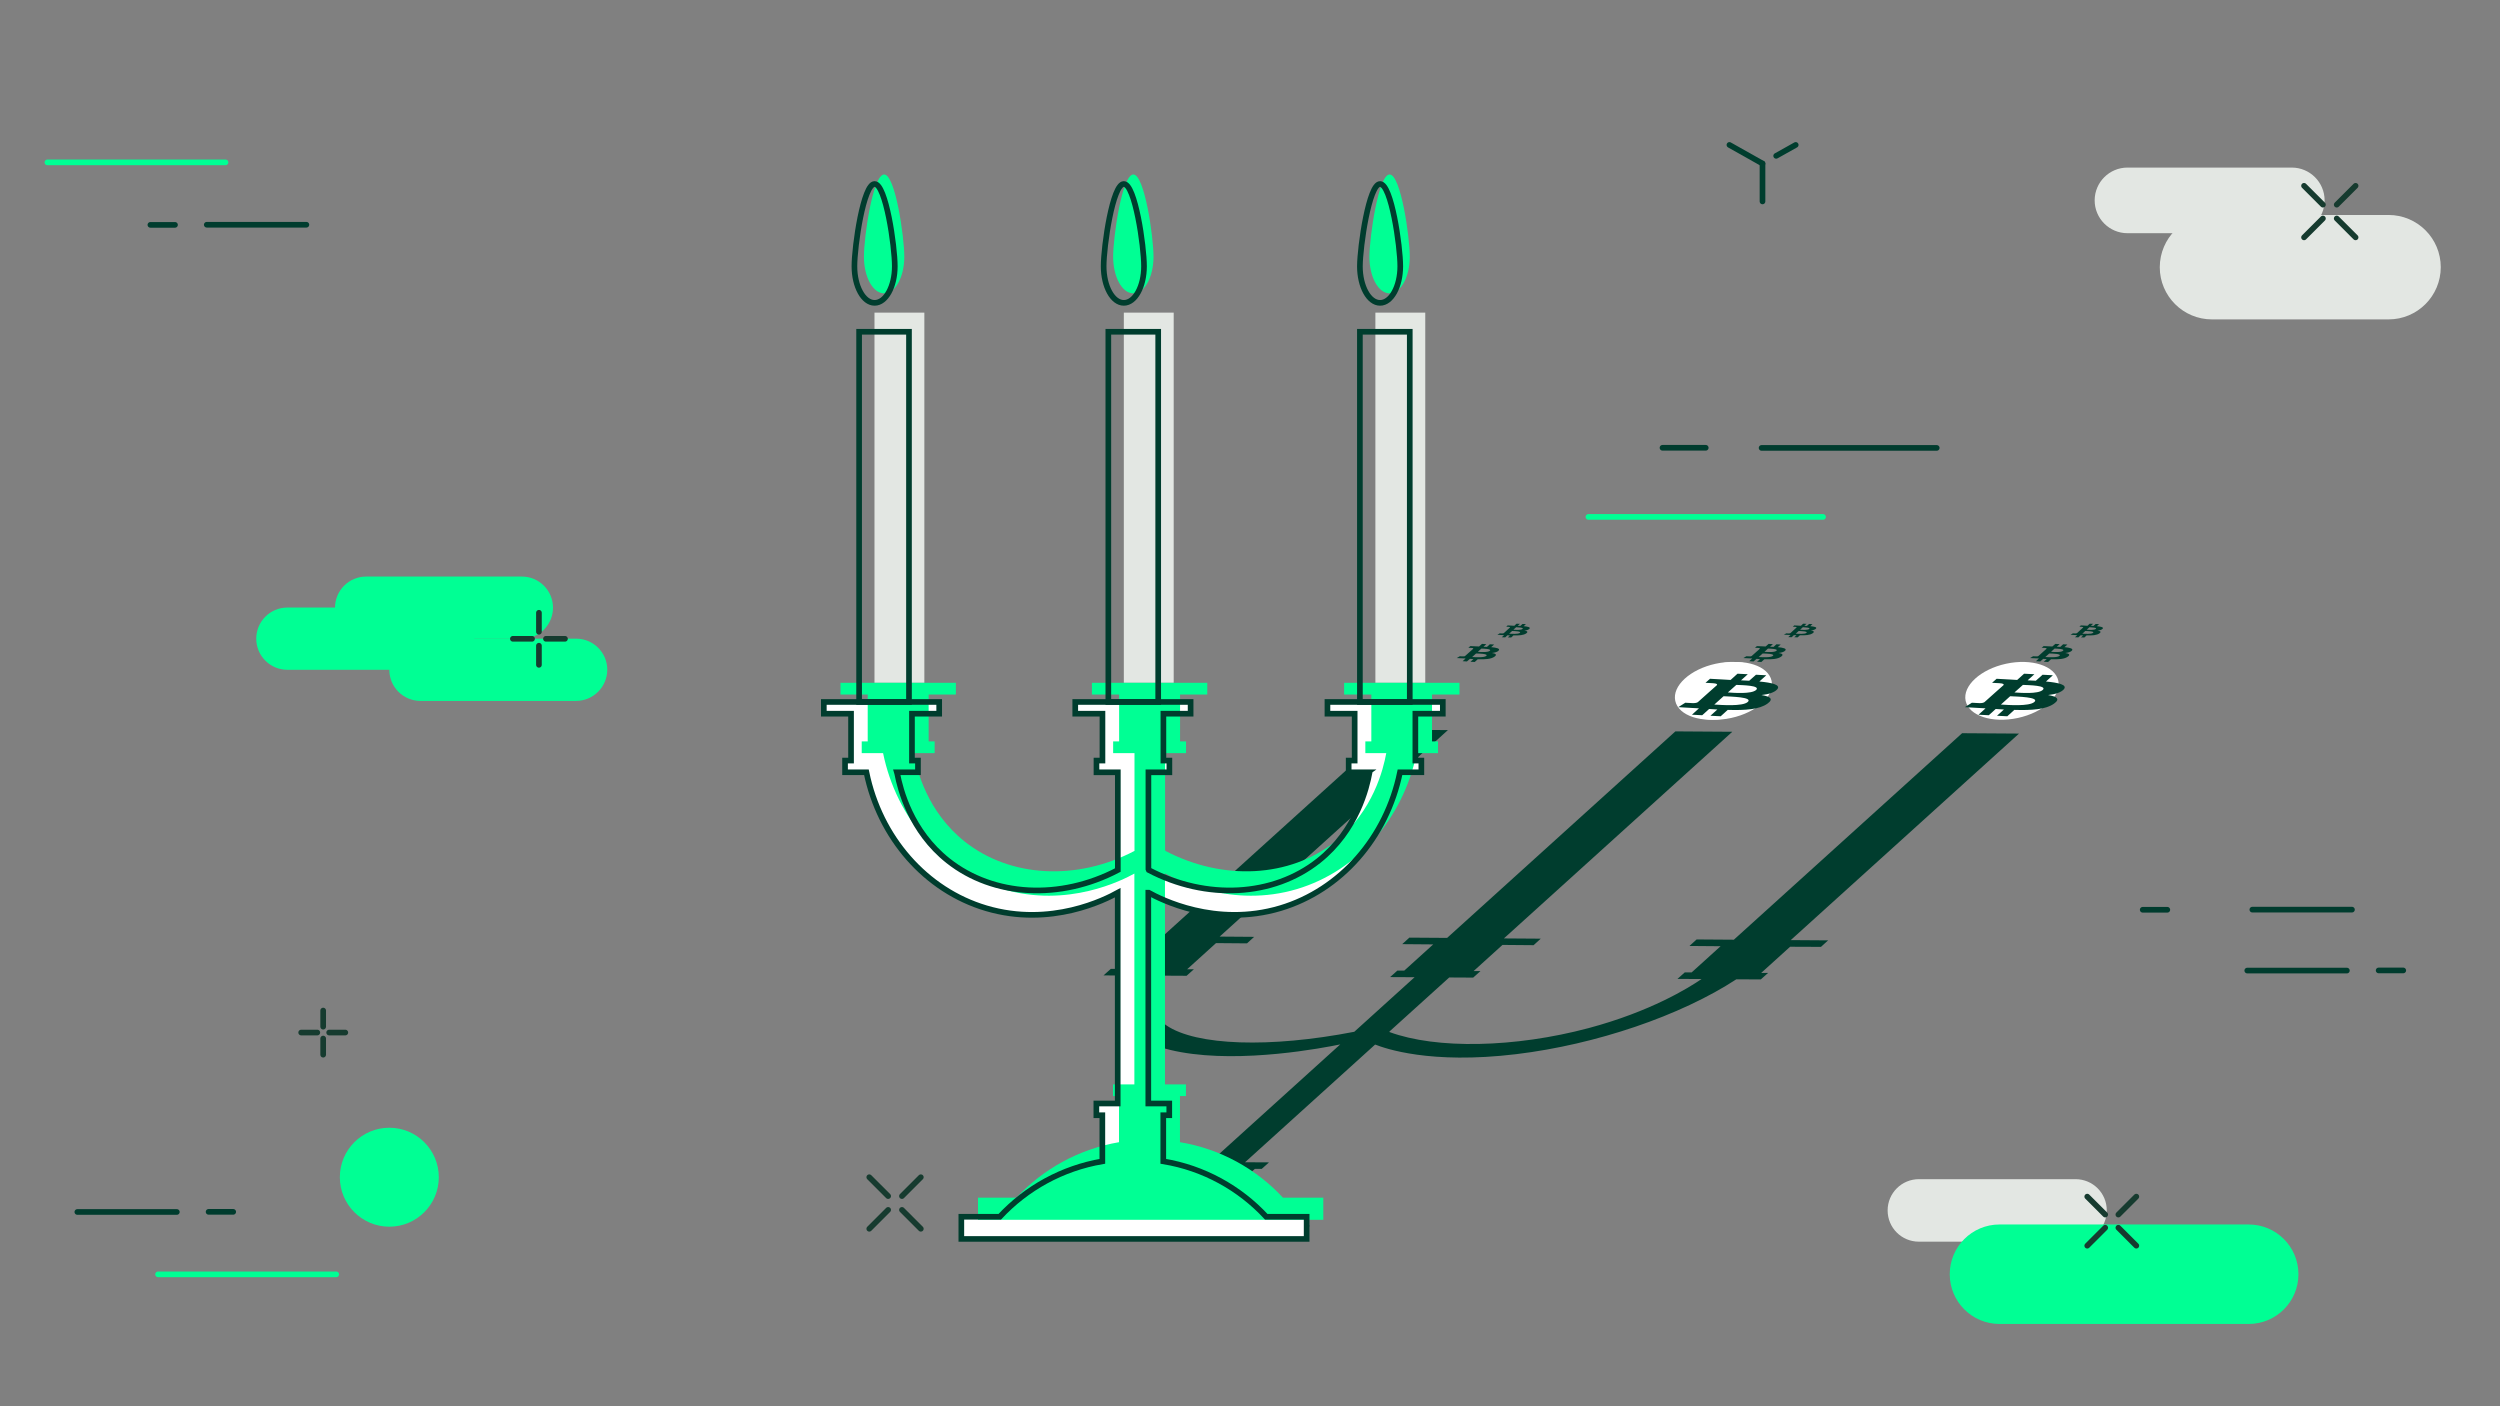 <?xml version="1.0" encoding="utf-8"?><!--Generator: Adobe Illustrator 26.4.1, SVG Export Plug-In . SVG Version: 6.00 Build 0)--><svg version="1.1" id="Layer_1" xmlns="http://www.w3.org/2000/svg" xmlns:xlink="http://www.w3.org/1999/xlink" x="0px" y="0px" viewBox="0 0 192 108" style="enable-background:new 0 0 192 108;" xml:space="preserve"><rect x="0" y="0" width="192" height="108" fill="#808080" stroke="none"/><style type="text/css">.st0{fill:#00FF94;}
	.st1{fill:#E3E7E3;}
	.st2{fill:none;stroke:#003D2E;stroke-width:0.475;stroke-linecap:round;stroke-linejoin:round;stroke-miterlimit:10;}
	
		.st3{fill:none;stroke:#003D2E;stroke-width:0.475;stroke-linecap:round;stroke-linejoin:round;stroke-miterlimit:10;stroke-dasharray:0,1.598;}
	.st4{fill:none;stroke:#003D2E;stroke-width:0.475;stroke-linecap:round;stroke-linejoin:round;}
	.st5{fill:none;stroke:#003D2E;stroke-width:0.475;stroke-linecap:round;stroke-linejoin:round;stroke-dasharray:0,1.655;}
	.st6{fill:none;stroke:#003C2E;stroke-width:0.475;stroke-linecap:round;stroke-linejoin:round;stroke-miterlimit:10;}
	.st7{fill:#004734;}
	.st8{fill:#003C2E;}
	.st9{fill:#FFFFFF;}
	.st10{fill:none;stroke:#003C2E;stroke-width:0.424;stroke-linecap:round;stroke-linejoin:round;stroke-miterlimit:10;}
	.st11{fill:#E3E7E3;stroke:#003C2E;stroke-width:0.424;stroke-linecap:round;stroke-linejoin:round;stroke-miterlimit:10;}
	.st12{fill:none;stroke:#003D2E;stroke-width:0.424;stroke-linecap:round;stroke-linejoin:round;stroke-miterlimit:10;}
	.st13{fill:#E3E7E3;stroke:#003D2E;stroke-width:0.424;stroke-linecap:round;stroke-linejoin:round;stroke-miterlimit:10;}
	.st14{fill:none;stroke:#003D2E;stroke-width:0.409;stroke-linecap:round;stroke-linejoin:round;stroke-miterlimit:10;}
	.st15{fill:none;stroke:#163B2F;stroke-width:0.409;stroke-linecap:round;stroke-linejoin:round;stroke-miterlimit:10;}
	.st16{fill:none;stroke:#003C2E;stroke-width:0.409;stroke-linecap:round;stroke-linejoin:round;stroke-miterlimit:10;}
	.st17{fill:none;stroke:#00FF94;stroke-width:0.409;stroke-linecap:round;stroke-linejoin:round;stroke-miterlimit:10;}
	.st18{fill:none;}
	.st19{fill:#003C2E;stroke:#FFFFFF;stroke-width:0.429;stroke-linecap:round;stroke-linejoin:round;stroke-miterlimit:10;}
	
		.st20{fill:none;stroke:#003D2E;stroke-width:0.429;stroke-linecap:round;stroke-linejoin:round;stroke-miterlimit:10;stroke-dasharray:0,1.368;}
	.st21{fill:none;stroke:#003D2E;stroke-width:0.429;stroke-linecap:round;stroke-linejoin:round;stroke-miterlimit:10;}
	.st22{fill:#FFFFFF;stroke:#003D2E;stroke-width:0.429;stroke-linecap:round;stroke-linejoin:round;stroke-miterlimit:10;}
	.st23{fill:#003D2E;}
	.st24{fill:none;stroke:#003C2E;stroke-width:0.429;stroke-linecap:round;stroke-linejoin:round;stroke-miterlimit:10;}
	.st25{fill:#FFFFFF;stroke:#003D2E;stroke-width:0.496;stroke-linecap:round;stroke-linejoin:round;stroke-miterlimit:10;}
	.st26{fill:#003C2E;stroke:#003D2E;stroke-width:0.496;stroke-linecap:round;stroke-linejoin:round;stroke-miterlimit:10;}
	.st27{fill:none;stroke:#003C2E;stroke-width:0.496;stroke-linecap:round;stroke-linejoin:round;stroke-miterlimit:10;}
	.st28{fill:none;stroke:#00FF94;stroke-width:0.496;stroke-linecap:round;stroke-linejoin:round;stroke-miterlimit:10;}
	.st29{fill:none;stroke:#003D2E;stroke-width:0.496;stroke-linecap:round;stroke-linejoin:round;stroke-miterlimit:10;}
	.st30{fill:none;stroke:#163B2F;stroke-width:0.496;stroke-linecap:round;stroke-linejoin:round;stroke-miterlimit:10;}
	.st31{fill:none;stroke:#003C2E;stroke-width:0.435;stroke-linecap:round;stroke-linejoin:round;stroke-miterlimit:10;}
	.st32{fill:none;stroke:#00FF94;stroke-width:0.435;stroke-linecap:round;stroke-linejoin:round;stroke-miterlimit:10;}
	.st33{fill:none;stroke:#003D2E;stroke-width:0.435;stroke-linecap:round;stroke-linejoin:round;stroke-miterlimit:10;}
	.st34{fill:#FFFFFF;stroke:#FFFFFF;stroke-width:0.435;stroke-linecap:round;stroke-linejoin:round;stroke-miterlimit:10;}
	.st35{fill:none;stroke:#163B2F;stroke-width:0.435;stroke-linecap:round;stroke-linejoin:round;stroke-miterlimit:10;}
	.st36{fill:none;stroke:#003D2E;stroke-width:0.452;stroke-linecap:round;stroke-linejoin:round;stroke-miterlimit:10;}
	.st37{fill:none;stroke:#003C2E;stroke-width:0.452;stroke-linecap:round;stroke-linejoin:round;stroke-miterlimit:10;}
	.st38{fill:none;stroke:#1D1D1B;stroke-width:0.452;stroke-linecap:round;stroke-linejoin:round;stroke-miterlimit:10;}
	.st39{fill:none;stroke:#00FF94;stroke-width:0.452;stroke-linecap:round;stroke-linejoin:round;stroke-miterlimit:10;}
	.st40{fill:none;stroke:#163B2F;stroke-width:0.452;stroke-linecap:round;stroke-linejoin:round;stroke-miterlimit:10;}
	.st41{fill:none;stroke:#003D2E;stroke-width:0.426;stroke-linecap:round;stroke-linejoin:round;stroke-miterlimit:10;}
	.st42{fill:none;stroke:#003C2E;stroke-width:0.426;stroke-linecap:round;stroke-linejoin:round;stroke-miterlimit:10;}
	.st43{fill:none;stroke:#00FF94;stroke-width:0.426;stroke-linecap:round;stroke-linejoin:round;stroke-miterlimit:10;}
	.st44{fill:none;stroke:#163B2F;stroke-width:0.415;stroke-linecap:round;stroke-linejoin:round;stroke-miterlimit:10;}
	.st45{fill:none;stroke:#003D2E;stroke-width:0.415;stroke-linecap:round;stroke-linejoin:round;stroke-miterlimit:10;}
	.st46{fill:none;stroke:#003C2E;stroke-width:0.415;stroke-linecap:round;stroke-linejoin:round;stroke-miterlimit:10;}
	.st47{fill:none;stroke:#00FF94;stroke-width:0.415;stroke-linecap:round;stroke-linejoin:round;stroke-miterlimit:10;}
	.st48{fill:none;stroke:#003D2E;stroke-width:0.414;stroke-linecap:round;stroke-linejoin:round;stroke-miterlimit:10;}
	.st49{fill:none;stroke:#003C2E;stroke-width:0.414;stroke-linecap:round;stroke-linejoin:round;stroke-miterlimit:10;}
	.st50{fill:none;stroke:#00FF94;stroke-width:0.414;stroke-linecap:round;stroke-linejoin:round;stroke-miterlimit:10;}
	.st51{fill:none;stroke:#163B2F;stroke-width:0.414;stroke-linecap:round;stroke-linejoin:round;stroke-miterlimit:10;}
	.st52{fill:none;stroke:#00FF94;stroke-width:0.465;stroke-linecap:round;stroke-linejoin:round;stroke-miterlimit:10;}
	.st53{fill:none;stroke:#003C2E;stroke-width:0.465;stroke-linecap:round;stroke-linejoin:round;stroke-miterlimit:10;}
	.st54{fill:none;stroke:#003D2E;stroke-width:0.465;stroke-linecap:round;stroke-linejoin:round;stroke-miterlimit:10;}
	.st55{fill:none;stroke:#163B2F;stroke-width:0.465;stroke-linecap:round;stroke-linejoin:round;stroke-miterlimit:10;}
	.st56{fill:#E3E7E3;stroke:#003D2E;stroke-width:0.465;stroke-linecap:round;stroke-linejoin:round;stroke-miterlimit:10;}
	.st57{fill:none;stroke:#003C2E;stroke-width:0.48;stroke-linecap:round;stroke-linejoin:round;stroke-miterlimit:10;}
	.st58{fill:none;stroke:#00FF94;stroke-width:0.48;stroke-linecap:round;stroke-linejoin:round;stroke-miterlimit:10;}
	.st59{fill:none;stroke:#003D2E;stroke-width:0.48;stroke-linecap:round;stroke-linejoin:round;stroke-miterlimit:10;}
	.st60{fill:none;stroke:#163B2F;stroke-width:0.48;stroke-linecap:round;stroke-linejoin:round;stroke-miterlimit:10;}
	.st61{fill:#E3E7E3;stroke:#003D2E;stroke-width:0.48;stroke-linecap:round;stroke-linejoin:round;stroke-miterlimit:10;}
	.st62{fill:none;stroke:#003D2E;stroke-width:0.427;stroke-linecap:round;stroke-linejoin:round;stroke-miterlimit:10;}
	.st63{fill:none;stroke:#003C2E;stroke-width:0.427;stroke-linecap:round;stroke-linejoin:round;stroke-miterlimit:10;}
	.st64{fill:none;stroke:#00FF94;stroke-width:0.427;stroke-linecap:round;stroke-linejoin:round;stroke-miterlimit:10;}
	.st65{fill:none;stroke:#163B2F;stroke-width:0.427;stroke-linecap:round;stroke-linejoin:round;stroke-miterlimit:10;}
	.st66{clip-path:url(#SVGID_00000050624860786123475330000003762346465656934071_);}
	.st67{fill:none;stroke:#003D2E;stroke-width:0.408;stroke-linecap:round;stroke-linejoin:round;stroke-miterlimit:10;}
	.st68{fill:none;stroke:#163B2F;stroke-width:0.408;stroke-linecap:round;stroke-linejoin:round;stroke-miterlimit:10;}
	.st69{fill:none;stroke:#003C2E;stroke-width:0.408;stroke-linecap:round;stroke-linejoin:round;stroke-miterlimit:10;}
	.st70{fill:none;stroke:#00FF94;stroke-width:0.408;stroke-linecap:round;stroke-linejoin:round;stroke-miterlimit:10;}
	.st71{clip-path:url(#SVGID_00000050624860786123475330000003762346465656934071_);fill:#00FF94;}
	.st72{clip-path:url(#SVGID_00000050624860786123475330000003762346465656934071_);fill:#FFFFFF;}
	.st73{clip-path:url(#SVGID_00000050624860786123475330000003762346465656934071_);fill:#E3E7E3;}
	
		.st74{clip-path:url(#SVGID_00000050624860786123475330000003762346465656934071_);fill:none;stroke:#003D2E;stroke-width:0.408;stroke-linecap:round;stroke-linejoin:round;stroke-miterlimit:10;}
	
		.st75{clip-path:url(#SVGID_00000050624860786123475330000003762346465656934071_);fill:#003C2E;stroke:#FFFFFF;stroke-width:0.408;stroke-linecap:round;stroke-linejoin:round;stroke-miterlimit:10;}
	.st76{fill:none;stroke:#003D2E;stroke-width:0.438;stroke-linecap:round;stroke-linejoin:round;stroke-miterlimit:10;}
	.st77{fill:none;stroke:#003C2E;stroke-width:0.438;stroke-linecap:round;stroke-linejoin:round;stroke-miterlimit:10;}
	.st78{fill:none;stroke:#163B2F;stroke-width:0.438;stroke-linecap:round;stroke-linejoin:round;stroke-miterlimit:10;}
	.st79{fill:none;stroke:#00FF94;stroke-width:0.438;stroke-linecap:round;stroke-linejoin:round;stroke-miterlimit:10;}
	.st80{fill:none;stroke:#003D2E;stroke-width:0.423;stroke-linecap:round;stroke-linejoin:round;stroke-miterlimit:10;}
	
		.st81{fill:none;stroke:#00FF94;stroke-width:0.845;stroke-linecap:round;stroke-linejoin:round;stroke-miterlimit:10;stroke-dasharray:0,1.422;}
	
		.st82{fill:none;stroke:#E3E7E3;stroke-width:0.845;stroke-linecap:round;stroke-linejoin:round;stroke-miterlimit:10;stroke-dasharray:0,1.422;}
	.st83{fill:none;stroke:#00FF94;stroke-width:0.845;stroke-linecap:round;stroke-linejoin:round;}
	.st84{fill:none;stroke:#00FF94;stroke-width:0.845;stroke-linecap:round;stroke-linejoin:round;stroke-dasharray:0,1.396;}
	.st85{fill:none;stroke:#E3E7E3;stroke-width:0.423;stroke-linecap:round;stroke-linejoin:round;stroke-miterlimit:10;}
	.st86{fill:none;stroke:#163B2F;stroke-width:0.423;stroke-linecap:round;stroke-linejoin:round;stroke-miterlimit:10;}
	.st87{fill:none;stroke:#003C2E;stroke-width:0.423;stroke-linecap:round;stroke-linejoin:round;stroke-miterlimit:10;}
	.st88{fill:none;stroke:#00FF94;stroke-width:0.423;stroke-linecap:round;stroke-linejoin:round;stroke-miterlimit:10;}
	.st89{fill:none;stroke:#003D2E;stroke-width:0.404;stroke-linecap:round;stroke-linejoin:round;stroke-miterlimit:10;}
	.st90{fill:none;stroke:#003C2E;stroke-width:0.404;stroke-linecap:round;stroke-linejoin:round;stroke-miterlimit:10;}
	.st91{fill:none;stroke:#00FF94;stroke-width:0.404;stroke-linecap:round;stroke-linejoin:round;stroke-miterlimit:10;}
	.st92{fill:none;stroke:#163B2F;stroke-width:0.404;stroke-linecap:round;stroke-linejoin:round;stroke-miterlimit:10;}
	.st93{fill:none;stroke:#163B2F;stroke-width:0.422;stroke-linecap:round;stroke-linejoin:round;stroke-miterlimit:10;}
	.st94{fill:none;stroke:#003C2E;stroke-width:0.422;stroke-linecap:round;stroke-linejoin:round;stroke-miterlimit:10;}
	.st95{fill:none;stroke:#00FF94;stroke-width:0.422;stroke-linecap:round;stroke-linejoin:round;stroke-miterlimit:10;}
	.st96{fill:none;stroke:#003D2E;stroke-width:0.422;stroke-linecap:round;stroke-linejoin:round;stroke-miterlimit:10;}
	.st97{clip-path:url(#SVGID_00000086693001905991590610000007654505253491924662_);}
	
		.st98{clip-path:url(#SVGID_00000086693001905991590610000007654505253491924662_);fill:none;stroke:#003D2E;stroke-width:0.422;stroke-linecap:round;stroke-linejoin:round;stroke-miterlimit:10;stroke-dasharray:0,1.42;}
	.st99{fill:none;stroke:#003D2E;stroke-width:0.422;stroke-linecap:round;stroke-linejoin:round;}
	.st100{fill:none;stroke:#003D2E;stroke-width:0.422;stroke-linecap:round;stroke-linejoin:round;stroke-dasharray:0,1.468;}
	
		.st101{clip-path:url(#SVGID_00000086693001905991590610000007654505253491924662_);fill:none;stroke:#003D2E;stroke-width:0.422;stroke-linecap:round;stroke-linejoin:round;stroke-miterlimit:10;}
	.st102{fill:none;stroke:#003C2E;stroke-width:0.423;stroke-linecap:round;stroke-linejoin:round;stroke-miterlimit:10;}
	.st103{fill:none;stroke:#00FF94;stroke-width:0.423;stroke-linecap:round;stroke-linejoin:round;stroke-miterlimit:10;}
	.st104{fill:none;stroke:#003C2E;stroke-width:0.421;stroke-linecap:round;stroke-linejoin:round;stroke-miterlimit:10;}
	.st105{fill:none;stroke:#00FF94;stroke-width:0.421;stroke-linecap:round;stroke-linejoin:round;stroke-miterlimit:10;}
	.st106{fill:none;stroke:#163B2F;stroke-width:0.423;stroke-linecap:round;stroke-linejoin:round;stroke-miterlimit:10;}
	.st107{fill:none;stroke:#163B2F;stroke-width:0.421;stroke-linecap:round;stroke-linejoin:round;stroke-miterlimit:10;}
	.st108{fill:none;stroke:#003D2E;stroke-width:0.423;stroke-linecap:round;stroke-linejoin:round;stroke-miterlimit:10;}
	.st109{clip-path:url(#SVGID_00000035531458958210205960000016859378380739785889_);}
	
		.st110{clip-path:url(#SVGID_00000035531458958210205960000016859378380739785889_);fill:none;stroke:#003D2E;stroke-width:0.423;stroke-linecap:round;stroke-linejoin:round;stroke-miterlimit:10;stroke-dasharray:0,1.423;}
	.st111{fill:none;stroke:#003D2E;stroke-width:0.423;stroke-linecap:round;stroke-linejoin:round;}
	.st112{fill:none;stroke:#003D2E;stroke-width:0.423;stroke-linecap:round;stroke-linejoin:round;stroke-dasharray:0,1.455;}
	
		.st113{clip-path:url(#SVGID_00000035531458958210205960000016859378380739785889_);fill:none;stroke:#003D2E;stroke-width:0.423;stroke-linecap:round;stroke-linejoin:round;stroke-miterlimit:10;}
	.st114{clip-path:url(#SVGID_00000153702776844229491110000010180001681176454044_);}
	.st115{fill:none;stroke:#003D2E;stroke-width:0.423;stroke-linecap:round;stroke-linejoin:round;stroke-miterlimit:10;}
	
		.st116{clip-path:url(#SVGID_00000153702776844229491110000010180001681176454044_);fill:none;stroke:#003D2E;stroke-width:0.423;stroke-linecap:round;stroke-linejoin:round;stroke-miterlimit:10;stroke-dasharray:0,1.422;}
	.st117{fill:none;stroke:#003D2E;stroke-width:0.423;stroke-linecap:round;stroke-linejoin:round;}
	.st118{fill:none;stroke:#003D2E;stroke-width:0.423;stroke-linecap:round;stroke-linejoin:round;stroke-dasharray:0,1.453;}
	
		.st119{clip-path:url(#SVGID_00000153702776844229491110000010180001681176454044_);fill:none;stroke:#003D2E;stroke-width:0.423;stroke-linecap:round;stroke-linejoin:round;stroke-miterlimit:10;}
	.st120{fill:none;stroke:#00FF94;stroke-width:0.423;stroke-linecap:round;stroke-linejoin:round;stroke-miterlimit:10;}
	.st121{fill:none;stroke:#003C2E;stroke-width:0.423;stroke-linecap:round;stroke-linejoin:round;stroke-miterlimit:10;}
	.st122{fill:none;stroke:#163B2F;stroke-width:0.423;stroke-linecap:round;stroke-linejoin:round;stroke-miterlimit:10;}
	.st123{fill:none;stroke:#003D2E;stroke-width:0.431;stroke-linecap:round;stroke-linejoin:round;stroke-miterlimit:10;}
	.st124{fill:#003D2E;stroke:#FFFFFF;stroke-width:0.431;stroke-linecap:round;stroke-linejoin:round;stroke-miterlimit:10;}
	
		.st125{fill:none;stroke:#003D2E;stroke-width:0.431;stroke-linecap:round;stroke-linejoin:round;stroke-miterlimit:10;stroke-dasharray:0,1.449;}
	.st126{fill:none;stroke:#003C2E;stroke-width:0.431;stroke-linecap:round;stroke-linejoin:round;stroke-miterlimit:10;}
	.st127{fill:none;stroke:#00FF94;stroke-width:0.431;stroke-linecap:round;stroke-linejoin:round;stroke-miterlimit:10;}
	.st128{fill:none;stroke:#163B2F;stroke-width:0.431;stroke-linecap:round;stroke-linejoin:round;stroke-miterlimit:10;}
	.st129{fill:none;stroke:#003D2E;stroke-width:0.408;stroke-linecap:round;stroke-linejoin:round;stroke-miterlimit:10;}
	.st130{fill:#00FF94;stroke:#FFFFFF;stroke-width:0.408;stroke-linecap:round;stroke-linejoin:round;stroke-miterlimit:10;}
	.st131{fill:none;stroke:#003C2E;stroke-width:0.408;stroke-linecap:round;stroke-linejoin:round;stroke-miterlimit:10;}
	.st132{fill:none;stroke:#163B2F;stroke-width:0.408;stroke-linecap:round;stroke-linejoin:round;stroke-miterlimit:10;}
	.st133{fill:none;stroke:#00FF94;stroke-width:0.408;stroke-linecap:round;stroke-linejoin:round;stroke-miterlimit:10;}
	.st134{fill:none;stroke:#003D2E;stroke-width:0.43;stroke-linecap:round;stroke-linejoin:round;stroke-miterlimit:10;}
	.st135{fill:#A48A7B;}
	.st136{fill:none;stroke:#003C2E;stroke-width:0.43;stroke-linecap:round;stroke-linejoin:round;stroke-miterlimit:10;}
	.st137{fill:none;stroke:#00FF94;stroke-width:0.43;stroke-linecap:round;stroke-linejoin:round;stroke-miterlimit:10;}
	.st138{fill:none;stroke:#163B2F;stroke-width:0.43;stroke-linecap:round;stroke-linejoin:round;stroke-miterlimit:10;}
	.st139{fill:none;stroke:#003D2E;stroke-width:0.418;stroke-linecap:round;stroke-linejoin:round;stroke-miterlimit:10;}
	.st140{fill:none;stroke:#003C2E;stroke-width:0.418;stroke-linecap:round;stroke-linejoin:round;stroke-miterlimit:10;}
	.st141{fill:none;stroke:#163B2F;stroke-width:0.418;stroke-linecap:round;stroke-linejoin:round;stroke-miterlimit:10;}
	.st142{fill:none;stroke:#00FF94;stroke-width:0.418;stroke-linecap:round;stroke-linejoin:round;stroke-miterlimit:10;}
	.st143{clip-path:url(#SVGID_00000031906104508262013230000002435301999055397815_);fill:#FFFFFF;}
	.st144{clip-path:url(#SVGID_00000031906104508262013230000002435301999055397815_);fill:#00FF94;}
	.st145{clip-path:url(#SVGID_00000031906104508262013230000002435301999055397815_);fill:#E3E7E3;}
	
		.st146{clip-path:url(#SVGID_00000031906104508262013230000002435301999055397815_);fill:none;stroke:#003D2E;stroke-width:0.418;stroke-linecap:round;stroke-linejoin:round;stroke-miterlimit:10;}
	.st147{clip-path:url(#SVGID_00000031906104508262013230000002435301999055397815_);fill:#003D2E;}
	.st148{clip-path:url(#SVGID_00000031906104508262013230000002435301999055397815_);fill:#004734;}
	
		.st149{clip-path:url(#SVGID_00000031906104508262013230000002435301999055397815_);fill:none;stroke:#00FF94;stroke-width:0.418;stroke-linecap:round;stroke-linejoin:round;stroke-miterlimit:10;}
	.st150{fill:none;stroke:#003D2E;stroke-width:0.426;stroke-linecap:round;stroke-linejoin:round;stroke-miterlimit:10;}
	.st151{fill:none;stroke:#003D2E;stroke-width:0.426;stroke-miterlimit:10;}
	.st152{fill:none;stroke:#003C2E;stroke-width:0.426;stroke-miterlimit:10;}
	.st153{fill:none;stroke:#003C2E;stroke-width:0.426;stroke-linecap:round;stroke-linejoin:round;stroke-miterlimit:10;}
	.st154{fill:none;stroke:#00FF94;stroke-width:0.426;stroke-miterlimit:10;}
	.st155{clip-path:url(#SVGID_00000036957597287373295030000014988704329703778445_);}
	.st156{fill:#FFFFFF;stroke:#003C2E;stroke-width:0.426;stroke-miterlimit:10;}
	.st157{fill:none;stroke:#00FF94;stroke-width:0.435;stroke-miterlimit:10;}
	.st158{fill:none;stroke:#003D2E;stroke-width:0.435;stroke-linecap:round;stroke-linejoin:round;stroke-miterlimit:10;}
	.st159{fill:none;stroke:#F6F6F6;stroke-width:0.435;stroke-linecap:round;stroke-linejoin:round;stroke-miterlimit:10;}
	.st160{fill:none;stroke:#FFFFFF;stroke-width:0.435;stroke-linecap:round;stroke-linejoin:round;stroke-miterlimit:10;}
	.st161{fill:#FFFFFF;stroke:#003C2E;stroke-width:0.435;stroke-miterlimit:10;}
	.st162{fill:none;stroke:#003C2E;stroke-width:0.435;stroke-miterlimit:10;}
	.st163{fill:none;stroke:#003C2E;stroke-width:0.435;stroke-linecap:round;stroke-linejoin:round;stroke-miterlimit:10;}
	.st164{fill:none;stroke:#003C2E;stroke-width:0.406;stroke-linecap:round;stroke-linejoin:round;stroke-miterlimit:10;}
	.st165{fill:none;stroke:#003D2E;stroke-width:0.406;stroke-linecap:round;stroke-linejoin:round;stroke-miterlimit:10;}
	.st166{fill:#00FF94;stroke:#003C2E;stroke-width:0.406;stroke-miterlimit:10;}
	.st167{fill:none;stroke:#003D2E;stroke-width:0.406;stroke-miterlimit:10;}
	.st168{fill:none;stroke:#00FF94;stroke-width:0.406;stroke-miterlimit:10;}
	.st169{fill:none;stroke:#003C2E;stroke-width:0.406;stroke-miterlimit:10;}
	.st170{fill:none;stroke:#003D2E;stroke-width:0.42;stroke-miterlimit:10;}
	.st171{fill:none;stroke:#003D2E;stroke-width:0.42;stroke-linecap:round;stroke-linejoin:round;stroke-miterlimit:10;}
	.st172{fill:none;stroke:#003C2E;stroke-width:0.42;stroke-linecap:round;stroke-linejoin:round;stroke-miterlimit:10;}
	.st173{fill:none;stroke:#00FF94;stroke-width:0.42;stroke-miterlimit:10;}
	.st174{fill:none;stroke:#003C2E;stroke-width:0.1;stroke-linecap:round;stroke-linejoin:round;stroke-miterlimit:10;}
	.st175{fill:none;stroke:#00FF94;stroke-width:0.1;stroke-miterlimit:10;}
	.st176{fill:none;stroke:#003C2E;stroke-width:0.1;stroke-miterlimit:10;}
	.st177{fill:none;stroke:#003D2E;stroke-width:0.1;stroke-linecap:round;stroke-linejoin:round;stroke-miterlimit:10;}
	.st178{fill:#00FF94;stroke:#003C2E;stroke-width:0.1;stroke-miterlimit:10;}
	.st179{fill:none;stroke:#004734;stroke-width:0.1;stroke-miterlimit:10;}
	.st180{fill:#003C2E;stroke:#003C2E;stroke-width:0.1;stroke-miterlimit:10;}
	.st181{clip-path:url(#SVGID_00000067956343073983777030000015678878108588452002_);fill:#FFFFFF;}
	.st182{clip-path:url(#SVGID_00000067956343073983777030000015678878108588452002_);}
	.st183{fill:none;stroke:#003C2E;stroke-width:0.431;stroke-linecap:round;stroke-linejoin:round;stroke-miterlimit:10;}
	.st184{fill:none;stroke:#00FF94;stroke-width:0.431;stroke-miterlimit:10;}
	.st185{fill:none;stroke:#003C2E;stroke-width:0.431;stroke-miterlimit:10;}
	.st186{fill:none;stroke:#003D2E;stroke-width:0.431;stroke-linecap:round;stroke-linejoin:round;stroke-miterlimit:10;}
	.st187{fill:#00FF94;stroke:#003C2E;stroke-width:0.431;stroke-miterlimit:10;}
	.st188{fill:none;stroke:#004734;stroke-width:0.431;stroke-miterlimit:10;}
	.st189{fill:#003C2E;stroke:#003C2E;stroke-width:0.431;stroke-miterlimit:10;}
	.st190{clip-path:url(#SVGID_00000155122373637765895970000003188444496696450436_);fill:#FFFFFF;}
	.st191{clip-path:url(#SVGID_00000155122373637765895970000003188444496696450436_);}
	.st192{fill:none;stroke:#003D2E;stroke-width:0.424;stroke-miterlimit:10;}
	.st193{fill:none;stroke:#003D2E;stroke-width:0.424;stroke-linecap:round;stroke-linejoin:round;stroke-miterlimit:10;}
	.st194{fill:none;stroke:#003C2E;stroke-width:0.424;stroke-linecap:round;stroke-linejoin:round;stroke-miterlimit:10;}
	.st195{fill:none;stroke:#00FF94;stroke-width:0.424;stroke-miterlimit:10;}
	.st196{fill:#FFFFFF;stroke:#003C2E;stroke-width:0.424;stroke-miterlimit:10;}
	.st197{fill:none;stroke:#003C2E;stroke-width:0.424;stroke-miterlimit:10;}
	.st198{fill:none;stroke:#003D2E;stroke-width:0.424;stroke-linecap:round;stroke-miterlimit:10;}
	.st199{fill:none;stroke:#0C0B10;stroke-width:0.426;stroke-miterlimit:10;}
	.st200{fill:#00FF94;stroke:#003C2E;stroke-width:0.426;stroke-miterlimit:10;}
	.st201{fill:#E3E7E3;stroke:#003C2E;stroke-width:0.426;stroke-miterlimit:10;}
	.st202{fill:none;stroke:#000000;stroke-width:0.405;stroke-linecap:round;stroke-linejoin:round;stroke-miterlimit:10;}
	.st203{fill:none;stroke:#003C2E;stroke-width:0.405;stroke-miterlimit:10;}
	.st204{fill:none;stroke:#003D2E;stroke-width:0.405;stroke-linecap:round;stroke-linejoin:round;stroke-miterlimit:10;}
	.st205{fill:none;stroke:#003C2E;stroke-width:0.405;stroke-linecap:round;stroke-linejoin:round;stroke-miterlimit:10;}
	.st206{fill:none;stroke:#00FF94;stroke-width:0.405;stroke-linecap:round;stroke-linejoin:round;stroke-miterlimit:10;}
	.st207{fill:none;stroke:#163B2F;stroke-width:0.405;stroke-linecap:round;stroke-linejoin:round;stroke-miterlimit:10;}
	.st208{fill:none;stroke:#003C2E;stroke-width:0.405;stroke-linecap:round;stroke-linejoin:round;stroke-miterlimit:10;}
	.st209{fill:#F2E3EE;}
	.st210{fill-rule:evenodd;clip-rule:evenodd;fill:#FFFFFF;}
	.st211{fill:none;stroke:#00FF94;stroke-width:0.405;stroke-linecap:round;stroke-linejoin:round;stroke-miterlimit:10;}
	.st212{fill:none;stroke:#163B2F;stroke-width:0.405;stroke-linecap:round;stroke-linejoin:round;stroke-miterlimit:10;}
	.st213{fill:none;stroke:#FFFFFF;stroke-width:2.834;stroke-miterlimit:10;}
	.st214{fill:#163B2F;}
	.st215{fill:none;stroke:#003D2E;stroke-width:0.405;stroke-miterlimit:10;}
	.st216{fill:none;stroke:#003C2E;stroke-width:0.404;stroke-linecap:round;stroke-linejoin:round;stroke-miterlimit:10;}
	.st217{fill:none;stroke:#00FF94;stroke-width:0.404;stroke-linecap:round;stroke-linejoin:round;stroke-miterlimit:10;}
	.st218{fill:none;stroke:#163B2F;stroke-width:0.404;stroke-linecap:round;stroke-linejoin:round;stroke-miterlimit:10;}
	.st219{fill:none;stroke:#003D2E;stroke-width:0.404;stroke-linecap:round;stroke-linejoin:round;stroke-miterlimit:10;}
	.st220{fill:none;stroke:#004734;stroke-width:0.406;stroke-linecap:round;stroke-linejoin:round;stroke-miterlimit:10;}
	.st221{fill:none;stroke:#003C2E;stroke-width:0.406;stroke-linecap:round;stroke-linejoin:round;stroke-miterlimit:10;}
	.st222{fill:none;stroke:#00FF94;stroke-width:0.406;stroke-linecap:round;stroke-linejoin:round;stroke-miterlimit:10;}
	.st223{fill:none;stroke:#163B2F;stroke-width:0.406;stroke-linecap:round;stroke-linejoin:round;stroke-miterlimit:10;}
	.st224{fill:none;stroke:#003D2E;stroke-width:0.406;stroke-linecap:round;stroke-linejoin:round;stroke-miterlimit:10;}
	.st225{fill:none;stroke:#003D2E;stroke-width:0.399;stroke-miterlimit:10;}
	.st226{fill:#FFFFFF;stroke:#003D2E;stroke-width:0.399;stroke-miterlimit:10;}
	.st227{fill:none;stroke:#003C2E;stroke-width:0.399;stroke-linecap:round;stroke-linejoin:round;stroke-miterlimit:10;}
	.st228{fill-rule:evenodd;clip-rule:evenodd;fill:#003C2E;}
	.st229{fill:none;stroke:#003D2E;stroke-width:0.399;stroke-linecap:round;stroke-linejoin:round;stroke-miterlimit:10;}
	.st230{fill:none;stroke:#163B2F;stroke-width:0.399;stroke-linecap:round;stroke-linejoin:round;stroke-miterlimit:10;}
	.st231{fill:none;stroke:#00FF94;stroke-width:0.399;stroke-linecap:round;stroke-linejoin:round;stroke-miterlimit:10;}
	.st232{fill:none;stroke:#003D2E;stroke-width:0.389;stroke-miterlimit:10;}
	.st233{fill:none;stroke:#003C2E;stroke-width:0.389;stroke-linecap:round;stroke-linejoin:round;stroke-miterlimit:10;}
	.st234{fill:none;stroke:#163B2F;stroke-width:0.389;stroke-linecap:round;stroke-linejoin:round;stroke-miterlimit:10;}
	.st235{fill:none;stroke:#00FF94;stroke-width:0.389;stroke-linecap:round;stroke-linejoin:round;stroke-miterlimit:10;}
	.st236{fill:none;stroke:#003D2E;stroke-width:0.389;stroke-linecap:round;stroke-linejoin:round;stroke-miterlimit:10;}
	.st237{fill:#FFFFFF;stroke:#003D2E;stroke-width:0.389;stroke-miterlimit:10;}
	.st238{fill:#00FF94;stroke:#FFFFFF;stroke-width:0.389;stroke-miterlimit:10;}
	.st239{fill:none;stroke:#003D2E;stroke-width:0.402;stroke-linecap:round;stroke-linejoin:round;stroke-miterlimit:10;}
	.st240{fill:none;stroke:#003C2E;stroke-width:0.402;stroke-linecap:round;stroke-linejoin:round;stroke-miterlimit:10;}
	.st241{fill:none;stroke:#00FF94;stroke-width:0.402;stroke-linecap:round;stroke-linejoin:round;stroke-miterlimit:10;}
	.st242{fill:none;stroke:#163B2F;stroke-width:0.402;stroke-linecap:round;stroke-linejoin:round;stroke-miterlimit:10;}
	.st243{fill:none;stroke:#003D2E;stroke-width:0.402;stroke-miterlimit:10;}
	.st244{fill:none;stroke:#00FF94;stroke-width:1.588;stroke-miterlimit:10;}
	.st245{fill:none;stroke:#163B2F;stroke-width:0.397;stroke-linecap:round;stroke-linejoin:round;stroke-miterlimit:10;}
	.st246{fill:none;stroke:#003D2E;stroke-width:0.397;stroke-linecap:round;stroke-linejoin:round;stroke-miterlimit:10;}
	.st247{fill:none;stroke:#003C2E;stroke-width:0.397;stroke-linecap:round;stroke-linejoin:round;stroke-miterlimit:10;}
	.st248{fill:none;stroke:#00FF94;stroke-width:0.397;stroke-linecap:round;stroke-linejoin:round;stroke-miterlimit:10;}
	.st249{fill:none;stroke:#163B2F;stroke-width:0.429;stroke-linecap:round;stroke-linejoin:round;stroke-miterlimit:10;}
	.st250{fill:none;stroke:#003C2E;stroke-width:0.429;stroke-linecap:round;stroke-linejoin:round;stroke-miterlimit:10;}
	.st251{fill:none;stroke:#00FF94;stroke-width:0.429;stroke-linecap:round;stroke-linejoin:round;stroke-miterlimit:10;}
	.st252{fill:none;stroke:#003D2E;stroke-width:0.429;stroke-linecap:round;stroke-linejoin:round;stroke-miterlimit:10;}
	.st253{fill:#00FF94;stroke:#003D2E;stroke-width:0.429;stroke-linecap:round;stroke-linejoin:round;stroke-miterlimit:10;}
	.st254{fill:none;stroke:#0C0B10;stroke-width:0.429;stroke-miterlimit:10;}
	.st255{fill:none;stroke:#003D2E;stroke-width:0.429;stroke-miterlimit:10;}
	.st256{fill:#FFFFFF;stroke:#003D2E;stroke-width:0.429;stroke-linecap:round;stroke-linejoin:round;stroke-miterlimit:10;}
	.st257{fill:none;stroke:#E3E7E3;stroke-width:0.418;stroke-miterlimit:10;}
	.st258{fill:none;stroke:#163B2F;stroke-width:0.405;stroke-linecap:round;stroke-linejoin:round;stroke-miterlimit:10;}
	.st259{fill:none;stroke:#003D2E;stroke-width:0.405;stroke-linecap:round;stroke-linejoin:round;stroke-miterlimit:10;}
	.st260{fill:none;stroke:#003C2E;stroke-width:0.405;stroke-linecap:round;stroke-linejoin:round;stroke-miterlimit:10;}
	.st261{fill:none;stroke:#00FF94;stroke-width:0.405;stroke-linecap:round;stroke-linejoin:round;stroke-miterlimit:10;}
	.st262{fill:none;stroke:#003D2E;stroke-width:0.405;stroke-miterlimit:10;}
	.st263{fill:#E3E7E3;stroke:#003D2E;stroke-width:0.406;stroke-linecap:round;stroke-linejoin:round;stroke-miterlimit:10;}
	.st264{fill:#FFFFFF;stroke:#003D2E;stroke-width:0.406;stroke-linecap:round;stroke-linejoin:round;stroke-miterlimit:10;}
	.st265{fill:#00FF94;stroke:#003D2E;stroke-width:0.406;stroke-linecap:round;stroke-linejoin:round;stroke-miterlimit:10;}
	.st266{fill:#E3E7E3;stroke:#003D2E;stroke-width:0.42;stroke-linecap:round;stroke-linejoin:round;stroke-miterlimit:10;}
	.st267{fill:none;stroke:#003D2E;stroke-width:0.42;stroke-linecap:round;stroke-linejoin:round;stroke-miterlimit:10;}
	.st268{fill:none;stroke:#003C2E;stroke-width:0.42;stroke-linecap:round;stroke-linejoin:round;stroke-miterlimit:10;}
	.st269{fill:none;stroke:#163B2F;stroke-width:0.42;stroke-linecap:round;stroke-linejoin:round;stroke-miterlimit:10;}
	.st270{fill:none;stroke:#00FF94;stroke-width:0.42;stroke-linecap:round;stroke-linejoin:round;stroke-miterlimit:10;}
	.st271{fill:#00FF94;stroke:#003D2E;stroke-width:0.42;stroke-linecap:round;stroke-linejoin:round;stroke-miterlimit:10;}
	.st272{fill:url(#);stroke:#003D2E;stroke-width:0.42;stroke-miterlimit:10;}
	.st273{fill:none;stroke:#003D2E;stroke-width:0.42;stroke-miterlimit:10;}
	.st274{fill:#FFFFFF;stroke:#003D2E;stroke-width:0.441;stroke-linecap:round;stroke-linejoin:round;stroke-miterlimit:10;}
	.st275{fill:none;stroke:#163B2F;stroke-width:0.441;stroke-linecap:round;stroke-linejoin:round;stroke-miterlimit:10;}
	.st276{fill:none;stroke:#003D2E;stroke-width:0.441;stroke-linecap:round;stroke-linejoin:round;stroke-miterlimit:10;}
	.st277{fill:none;stroke:#003C2E;stroke-width:0.441;stroke-linecap:round;stroke-linejoin:round;stroke-miterlimit:10;}
	.st278{fill:none;stroke:#00FF94;stroke-width:0.441;stroke-linecap:round;stroke-linejoin:round;stroke-miterlimit:10;}
	.st279{fill:none;stroke:#003D2E;stroke-width:0.441;stroke-miterlimit:10;}
	.st280{fill:#E3E7E3;stroke:#003D2E;stroke-width:0.441;stroke-miterlimit:10;}
	.st281{fill:#FFFFFF;stroke:#003D2E;stroke-width:0.441;stroke-miterlimit:10;}
	.st282{fill:#00FF94;stroke:#003D2E;stroke-width:0.441;stroke-miterlimit:10;}
	.st283{fill:none;stroke:#00FF94;stroke-width:1.322;stroke-linecap:round;stroke-linejoin:round;stroke-miterlimit:10;}
	.st284{fill:none;stroke:#003D2E;stroke-width:0.435;stroke-miterlimit:10;}
	.st285{fill:none;stroke:#003C2E;stroke-width:0.435;stroke-linecap:round;stroke-linejoin:round;stroke-miterlimit:10;}
	.st286{fill:none;stroke:#00FF94;stroke-width:0.435;stroke-linecap:round;stroke-linejoin:round;stroke-miterlimit:10;}
	.st287{fill:none;stroke:#163B2F;stroke-width:0.435;stroke-linecap:round;stroke-linejoin:round;stroke-miterlimit:10;}
	.st288{fill:none;stroke:#003D2E;stroke-width:0.435;stroke-linecap:round;stroke-linejoin:round;stroke-miterlimit:10;}
	.st289{fill:none;stroke:#163B2F;stroke-width:0.417;stroke-linecap:round;stroke-linejoin:round;stroke-miterlimit:10;}
	.st290{clip-path:url(#SVGID_00000102532339955942331750000014273046687940998808_);fill:#003D2E;}
	.st291{clip-path:url(#SVGID_00000102532339955942331750000014273046687940998808_);}
	.st292{fill:none;stroke:#003D2E;stroke-width:0.417;stroke-miterlimit:10;}
	.st293{clip-path:url(#SVGID_00000102532339955942331750000014273046687940998808_);fill:none;}
	.st294{fill:none;stroke:#003C2E;stroke-width:0.417;stroke-linecap:round;stroke-linejoin:round;stroke-miterlimit:10;}
	.st295{fill:none;stroke:#00FF94;stroke-width:0.417;stroke-linecap:round;stroke-linejoin:round;stroke-miterlimit:10;}
	.st296{fill:none;stroke:#003D2E;stroke-width:0.417;stroke-linecap:round;stroke-linejoin:round;stroke-miterlimit:10;}
	.st297{opacity:0.09;fill:#EDEDED;}
	.st298{opacity:0.7;fill:#EDEDED;}
	.st299{fill:none;stroke:#003D2E;stroke-width:1.342;stroke-linecap:round;stroke-miterlimit:10;}
	.st300{fill:none;stroke:#003C2E;stroke-width:0.447;stroke-linecap:round;stroke-linejoin:round;stroke-miterlimit:10;}
	.st301{fill:none;stroke:#00FF94;stroke-width:0.447;stroke-linecap:round;stroke-linejoin:round;stroke-miterlimit:10;}
	.st302{fill:none;stroke:#163B2F;stroke-width:0.447;stroke-linecap:round;stroke-linejoin:round;stroke-miterlimit:10;}
	.st303{fill:none;stroke:#003D2E;stroke-width:0.447;stroke-linecap:round;stroke-linejoin:round;stroke-miterlimit:10;}
	.st304{fill:none;stroke:#003D2E;stroke-width:1.342;stroke-linecap:round;stroke-linejoin:round;stroke-miterlimit:10;}
	.st305{fill:none;stroke:#163B2F;stroke-width:0.401;stroke-linecap:round;stroke-linejoin:round;stroke-miterlimit:10;}
	.st306{fill:none;stroke:#003C2E;stroke-width:0.401;stroke-linecap:round;stroke-linejoin:round;stroke-miterlimit:10;}
	.st307{fill:none;stroke:#00FF94;stroke-width:0.401;stroke-linecap:round;stroke-linejoin:round;stroke-miterlimit:10;}
	.st308{opacity:0.7;fill:none;stroke:#EDEDED;stroke-width:0.401;stroke-miterlimit:10;}
	.st309{opacity:0.09;fill:none;stroke:#EDEDED;stroke-width:0.401;stroke-miterlimit:10;}
	.st310{fill:none;stroke:#003D2E;stroke-width:0.401;stroke-miterlimit:10;}
	.st311{fill:#003D2E;stroke:#003D2E;stroke-width:0.401;stroke-miterlimit:10;}
	.st312{fill:none;stroke:#003D2E;stroke-width:0.401;stroke-linecap:round;stroke-linejoin:round;stroke-miterlimit:10;}
	
		.st313{clip-path:url(#SVGID_00000178887172937759006440000000438766608884302751_);fill:none;stroke:#003C2E;stroke-width:0.425;stroke-linecap:round;stroke-linejoin:round;stroke-miterlimit:10;}
	
		.st314{clip-path:url(#SVGID_00000178887172937759006440000000438766608884302751_);fill:none;stroke:#00FF94;stroke-width:0.425;stroke-linecap:round;stroke-linejoin:round;stroke-miterlimit:10;}
	.st315{clip-path:url(#SVGID_00000178887172937759006440000000438766608884302751_);fill:#00FF94;}
	.st316{clip-path:url(#SVGID_00000178887172937759006440000000438766608884302751_);}
	.st317{fill:none;stroke:#163B2F;stroke-width:0.425;stroke-linecap:round;stroke-linejoin:round;stroke-miterlimit:10;}
	
		.st318{clip-path:url(#SVGID_00000178887172937759006440000000438766608884302751_);fill:none;stroke:#163B2F;stroke-width:0.425;stroke-linecap:round;stroke-linejoin:round;stroke-miterlimit:10;}
	.st319{fill:none;stroke:#003D2E;stroke-width:0.425;stroke-miterlimit:10;}
	.st320{fill:none;stroke:#003C2E;stroke-width:0.425;stroke-miterlimit:10;}
	.st321{fill:none;stroke:#003D2E;stroke-width:0.85;stroke-linecap:round;stroke-linejoin:round;stroke-miterlimit:10;}
	
		.st322{clip-path:url(#SVGID_00000178887172937759006440000000438766608884302751_);fill:#00FF94;stroke:#003D2E;stroke-width:0.425;stroke-miterlimit:10;}
	.st323{clip-path:url(#SVGID_00000178887172937759006440000000438766608884302751_);fill:#FFFFFF;}
	.st324{clip-path:url(#SVGID_00000178887172937759006440000000438766608884302751_);fill:#003D2E;}
	
		.st325{clip-path:url(#SVGID_00000178887172937759006440000000438766608884302751_);fill:none;stroke:#003D2E;stroke-width:0.425;stroke-linecap:round;stroke-linejoin:round;stroke-miterlimit:10;}
	.st326{fill:none;stroke:#004734;stroke-width:0.425;stroke-miterlimit:10;}
	.st327{fill:none;stroke:#003D2E;stroke-width:0.425;stroke-linecap:round;stroke-linejoin:round;stroke-miterlimit:10;}
	.st328{clip-path:url(#SVGID_00000178887172937759006440000000438766608884302751_);fill:#E3E7E3;}
	.st329{fill:#00FF94;stroke:#003D2E;stroke-width:0.422;stroke-miterlimit:10;}
	.st330{fill:none;stroke:#003D2E;stroke-width:0.422;stroke-miterlimit:10;}
	.st331{clip-path:url(#SVGID_00000032628766036241426700000006350826429969810562_);}
	.st332{fill:none;stroke:#003D2E;stroke-width:1.267;stroke-linejoin:round;stroke-miterlimit:10;}
	.st333{fill:none;stroke:#003D2E;stroke-width:1.267;stroke-miterlimit:10;}
	.st334{clip-path:url(#SVGID_00000080192199127075630330000017460219352459210166_);}
	
		.st335{clip-path:url(#SVGID_00000120544272149551034810000014797356899018947214_);fill:url(#);stroke:#003D2E;stroke-width:0.422;stroke-miterlimit:10;}
	.st336{clip-path:url(#SVGID_00000120544272149551034810000014797356899018947214_);}
	.st337{fill:#E3E7E3;stroke:#003D2E;stroke-width:0.422;stroke-miterlimit:10;}
	.st338{fill:#FFFFFF;stroke:#003D2E;stroke-width:0.422;stroke-miterlimit:10;}
	.st339{clip-path:url(#SVGID_00000120544272149551034810000014797356899018947214_);fill:none;}
	.st340{fill:none;stroke:#003C2E;stroke-width:0.422;stroke-linecap:round;stroke-linejoin:round;stroke-miterlimit:10;}
	.st341{fill:none;stroke:#00FF94;stroke-width:0.422;stroke-linecap:round;stroke-linejoin:round;stroke-miterlimit:10;}
	.st342{fill:none;stroke:#163B2F;stroke-width:0.422;stroke-linecap:round;stroke-linejoin:round;stroke-miterlimit:10;}
	.st343{fill:none;stroke:#003D2E;stroke-width:0.422;stroke-linecap:round;stroke-linejoin:round;stroke-miterlimit:10;}
	.st344{fill:url(#);}
	.st345{fill:none;stroke:#163B2F;stroke-width:0.421;stroke-linecap:round;stroke-linejoin:round;stroke-miterlimit:10;}
	.st346{fill:none;stroke:#003D2E;stroke-width:0.421;stroke-linecap:round;stroke-linejoin:round;stroke-miterlimit:10;}
	.st347{fill:none;stroke:#00FF94;stroke-width:0.421;stroke-miterlimit:10;}
	.st348{fill:#00FF94;stroke:#003D2E;stroke-width:0.421;stroke-miterlimit:10;}
	.st349{clip-path:url(#SVGID_00000109028850534283249560000013849099324439968180_);}
	.st350{fill:none;stroke:#163B2F;stroke-width:0.432;stroke-linecap:round;stroke-linejoin:round;stroke-miterlimit:10;}
	
		.st351{clip-path:url(#SVGID_00000109028850534283249560000013849099324439968180_);fill:none;stroke:#003C2E;stroke-width:0.432;stroke-linecap:round;stroke-linejoin:round;stroke-miterlimit:10;}
	
		.st352{clip-path:url(#SVGID_00000109028850534283249560000013849099324439968180_);fill:none;stroke:#00FF94;stroke-width:0.432;stroke-linecap:round;stroke-linejoin:round;stroke-miterlimit:10;}
	.st353{clip-path:url(#SVGID_00000109028850534283249560000013849099324439968180_);fill:#E3E7E3;}
	.st354{clip-path:url(#SVGID_00000109028850534283249560000013849099324439968180_);fill:#00FF94;}
	
		.st355{clip-path:url(#SVGID_00000109028850534283249560000013849099324439968180_);fill:none;stroke:#E3E7E3;stroke-width:0.432;stroke-linecap:round;stroke-linejoin:round;stroke-miterlimit:10;}
	
		.st356{clip-path:url(#SVGID_00000109028850534283249560000013849099324439968180_);fill:#FFFFFF;stroke:#FFFFFF;stroke-width:1.729;stroke-miterlimit:10;}
	
		.st357{clip-path:url(#SVGID_00000109028850534283249560000013849099324439968180_);fill:none;stroke:#003D2E;stroke-width:0.432;stroke-miterlimit:10;}
	
		.st358{clip-path:url(#SVGID_00000109028850534283249560000013849099324439968180_);fill:#FFFFFF;stroke:#FFFFFF;stroke-width:1.297;stroke-miterlimit:10;}
	.st359{fill:none;stroke:#003D2E;stroke-width:0.432;stroke-linecap:round;stroke-linejoin:round;stroke-miterlimit:10;}
	.st360{clip-path:url(#SVGID_00000109028850534283249560000013849099324439968180_);fill:#003D2E;}
	
		.st361{clip-path:url(#SVGID_00000109028850534283249560000013849099324439968180_);fill:none;stroke:#E3E7E3;stroke-width:0.432;stroke-miterlimit:10;}
	.st362{fill:#FFFFFF;stroke:#003D2E;stroke-width:0.432;stroke-miterlimit:10;}
	.st363{fill:none;stroke:#003C2E;stroke-width:0.389;stroke-linecap:round;stroke-linejoin:round;stroke-miterlimit:10;}
	.st364{fill:none;stroke:#00FF94;stroke-width:0.389;stroke-linecap:round;stroke-linejoin:round;stroke-miterlimit:10;}
	.st365{fill:none;stroke:#163B2F;stroke-width:0.389;stroke-linecap:round;stroke-linejoin:round;stroke-miterlimit:10;}
	.st366{fill:none;stroke:#003D2E;stroke-width:0.389;stroke-linecap:round;stroke-linejoin:round;stroke-miterlimit:10;}
	.st367{fill:none;stroke:#003D2E;stroke-width:0.389;stroke-miterlimit:10;}
	.st368{fill:#00FF94;stroke:#003D2E;stroke-width:0.389;stroke-miterlimit:10;}
	.st369{fill:#E3E7E3;stroke:#003D2E;stroke-width:0.389;stroke-miterlimit:10;}
	.st370{fill:#003D2E;stroke:#003D2E;stroke-width:0.389;stroke-miterlimit:10;}
	.st371{fill:none;stroke:#003C2E;stroke-width:0.421;stroke-linecap:round;stroke-linejoin:round;stroke-miterlimit:10;}
	.st372{fill:none;stroke:#00FF94;stroke-width:0.421;stroke-linecap:round;stroke-linejoin:round;stroke-miterlimit:10;}
	.st373{fill:none;stroke:#163B2F;stroke-width:0.421;stroke-linecap:round;stroke-linejoin:round;stroke-miterlimit:10;}
	.st374{fill:none;stroke:#003D2E;stroke-width:0.421;stroke-linecap:round;stroke-linejoin:round;stroke-miterlimit:10;}
	.st375{fill:none;stroke:#003D2E;stroke-width:0.421;stroke-miterlimit:10;}
	.st376{fill:#00FF94;stroke:#003D2E;stroke-width:0.421;stroke-linecap:round;stroke-linejoin:round;stroke-miterlimit:10;}
	.st377{fill:none;stroke:#003D2E;stroke-width:0.423;stroke-linecap:round;stroke-linejoin:round;stroke-miterlimit:10;}
	.st378{fill:none;stroke:#003C2E;stroke-width:0.423;stroke-linecap:round;stroke-linejoin:round;stroke-miterlimit:10;}
	.st379{fill:none;stroke:#00FF94;stroke-width:0.423;stroke-linecap:round;stroke-linejoin:round;stroke-miterlimit:10;}
	.st380{fill:none;stroke:#163B2F;stroke-width:0.423;stroke-linecap:round;stroke-linejoin:round;stroke-miterlimit:10;}
	.st381{clip-path:url(#SVGID_00000165925845150483796670000015755856851678838968_);fill:#00FF94;}
	.st382{clip-path:url(#SVGID_00000165925845150483796670000015755856851678838968_);}
	.st383{clip-path:url(#SVGID_00000165925845150483796670000015755856851678838968_);fill:#E3E7E3;}
	.st384{opacity:0.55;clip-path:url(#SVGID_00000165925845150483796670000015755856851678838968_);fill:#EDEDED;}
	
		.st385{clip-path:url(#SVGID_00000165925845150483796670000015755856851678838968_);fill:#E3E7E3;stroke:#003D2E;stroke-width:0.423;stroke-miterlimit:10;}
	
		.st386{clip-path:url(#SVGID_00000165925845150483796670000015755856851678838968_);fill:#003D2E;stroke:#003D2E;stroke-width:0.423;stroke-miterlimit:10;}
	.st387{fill:none;stroke:#003C2E;stroke-width:0.393;stroke-linecap:round;stroke-linejoin:round;stroke-miterlimit:10;}
	.st388{fill:none;stroke:#00FF94;stroke-width:0.393;stroke-linecap:round;stroke-linejoin:round;stroke-miterlimit:10;}
	.st389{fill:none;stroke:#163B2F;stroke-width:0.393;stroke-linecap:round;stroke-linejoin:round;stroke-miterlimit:10;}
	.st390{fill:none;stroke:#003D2E;stroke-width:0.393;stroke-linecap:round;stroke-linejoin:round;stroke-miterlimit:10;}
	.st391{fill:none;stroke:#003C2E;stroke-width:0.423;stroke-linecap:round;stroke-linejoin:round;stroke-miterlimit:10;}
	.st392{fill:none;stroke:#00FF94;stroke-width:0.423;stroke-linecap:round;stroke-linejoin:round;stroke-miterlimit:10;}
	.st393{fill:none;stroke:#163B2F;stroke-width:0.423;stroke-linecap:round;stroke-linejoin:round;stroke-miterlimit:10;}
	
		.st394{clip-path:url(#SVGID_00000171696589879183243020000011702561577198370972_);fill:#00FF94;stroke:#003D2E;stroke-width:0.423;stroke-miterlimit:10;}
	.st395{clip-path:url(#SVGID_00000171696589879183243020000011702561577198370972_);fill:#003D2E;}
	.st396{clip-path:url(#SVGID_00000171696589879183243020000011702561577198370972_);fill:#FFFFFF;}
	.st397{clip-path:url(#SVGID_00000171696589879183243020000011702561577198370972_);fill:#E3E7E3;}
	
		.st398{clip-path:url(#SVGID_00000171696589879183243020000011702561577198370972_);fill:none;stroke:#003D2E;stroke-width:0.423;stroke-miterlimit:10;}
	
		.st399{clip-path:url(#SVGID_00000171696589879183243020000011702561577198370972_);fill:#FFFFFF;stroke:#003D2E;stroke-width:0.423;stroke-miterlimit:10;}
	
		.st400{opacity:0.49;clip-path:url(#SVGID_00000171696589879183243020000011702561577198370972_);fill:#E3E7E3;stroke:#003D2E;stroke-width:0.423;stroke-miterlimit:10;}
	.st401{fill:none;stroke:#003C2E;stroke-width:0.416;stroke-linecap:round;stroke-linejoin:round;stroke-miterlimit:10;}
	.st402{fill:none;stroke:#00FF94;stroke-width:0.416;stroke-linecap:round;stroke-linejoin:round;stroke-miterlimit:10;}
	.st403{fill:none;stroke:#163B2F;stroke-width:0.416;stroke-linecap:round;stroke-linejoin:round;stroke-miterlimit:10;}
	.st404{fill:none;stroke:#003D2E;stroke-width:0.416;stroke-linecap:round;stroke-linejoin:round;stroke-miterlimit:10;}
	.st405{fill:#E3E7E3;stroke:#003D2E;stroke-width:0.416;stroke-linecap:round;stroke-linejoin:round;stroke-miterlimit:10;}
	.st406{clip-path:url(#SVGID_00000087400278115471884750000006785504027154742679_);fill:#00FF94;}
	.st407{clip-path:url(#SVGID_00000087400278115471884750000006785504027154742679_);fill:#FFFFFF;}
	.st408{clip-path:url(#SVGID_00000087400278115471884750000006785504027154742679_);fill:none;}
	.st409{fill:none;stroke:#003C2E;stroke-width:0.425;stroke-linecap:round;stroke-linejoin:round;stroke-miterlimit:10;}
	.st410{fill:none;stroke:#00FF94;stroke-width:0.425;stroke-linecap:round;stroke-linejoin:round;stroke-miterlimit:10;}
	.st411{fill:none;stroke:#163B2F;stroke-width:0.425;stroke-linecap:round;stroke-linejoin:round;stroke-miterlimit:10;}
	.st412{fill:none;stroke:#003D2E;stroke-width:0.425;stroke-linecap:round;stroke-linejoin:round;stroke-miterlimit:10;}
	.st413{fill:none;stroke:#003D2E;stroke-width:0.425;stroke-miterlimit:10;}
	.st414{fill:#E3E7E3;stroke:#003D2E;stroke-width:0.425;stroke-miterlimit:10;}
	.st415{fill:none;stroke:#003C2E;stroke-width:0.424;stroke-linecap:round;stroke-linejoin:round;stroke-miterlimit:10;}
	.st416{fill:none;stroke:#00FF94;stroke-width:0.424;stroke-linecap:round;stroke-linejoin:round;stroke-miterlimit:10;}
	.st417{fill:none;stroke:#003D2E;stroke-width:0.424;stroke-linecap:round;stroke-linejoin:round;stroke-miterlimit:10;}
	.st418{fill:none;stroke:#163B2F;stroke-width:0.424;stroke-linecap:round;stroke-linejoin:round;stroke-miterlimit:10;}
	.st419{clip-path:url(#SVGID_00000066495630978304330350000016275795712331417996_);}
	
		.st420{clip-path:url(#SVGID_00000066495630978304330350000016275795712331417996_);fill:none;stroke:#003D2E;stroke-width:0.424;stroke-linecap:round;stroke-linejoin:round;stroke-miterlimit:10;}
	
		.st421{clip-path:url(#SVGID_00000066495630978304330350000016275795712331417996_);fill:none;stroke:#003D2E;stroke-width:1.271;stroke-linecap:round;stroke-linejoin:round;stroke-miterlimit:10;}
	.st422{fill:none;stroke:#003D2E;stroke-width:0.424;stroke-miterlimit:10;}
	.st423{fill:#E3E7E3;stroke:#003D2E;stroke-width:0.424;stroke-miterlimit:10;}
	.st424{clip-path:url(#SVGID_00000066495630978304330350000016275795712331417996_);fill:none;}
	
		.st425{clip-path:url(#SVGID_00000066495630978304330350000016275795712331417996_);fill:none;stroke:#003D2E;stroke-width:0.424;stroke-miterlimit:10;}
	.st426{fill:none;stroke:#003C2E;stroke-width:0.391;stroke-linecap:round;stroke-linejoin:round;stroke-miterlimit:10;}
	.st427{fill:none;stroke:#00FF94;stroke-width:0.391;stroke-linecap:round;stroke-linejoin:round;stroke-miterlimit:10;}
	.st428{fill:none;stroke:#163B2F;stroke-width:0.391;stroke-linecap:round;stroke-linejoin:round;stroke-miterlimit:10;}
	.st429{fill:none;stroke:#003D2E;stroke-width:0.391;stroke-miterlimit:10;}
	.st430{fill:#00FF94;stroke:#003D2E;stroke-width:0.391;stroke-miterlimit:10;}
	.st431{fill:#E3E7E3;stroke:#003D2E;stroke-width:0.391;stroke-miterlimit:10;}
	.st432{fill:none;stroke:#003D2E;stroke-width:0.391;stroke-linecap:round;stroke-linejoin:round;stroke-miterlimit:10;}
	.st433{fill:none;stroke:#003D2E;stroke-width:0.428;stroke-linecap:round;stroke-linejoin:round;stroke-miterlimit:10;}
	.st434{fill:none;stroke:#003C2E;stroke-width:0.428;stroke-linecap:round;stroke-linejoin:round;stroke-miterlimit:10;}
	.st435{fill:none;stroke:#00FF94;stroke-width:0.428;stroke-linecap:round;stroke-linejoin:round;stroke-miterlimit:10;}
	.st436{fill:none;stroke:#163B2F;stroke-width:0.428;stroke-linecap:round;stroke-linejoin:round;stroke-miterlimit:10;}
	.st437{fill:none;stroke:#003D2E;stroke-width:0.428;stroke-miterlimit:10;}
	.st438{fill:#E3E7E3;stroke:#003D2E;stroke-width:0.428;stroke-miterlimit:10;}
	.st439{fill:#FFFFFF;stroke:#003D2E;stroke-width:0.428;stroke-miterlimit:10;}
	.st440{fill:none;stroke:#003D2E;stroke-width:0.396;stroke-linecap:round;stroke-linejoin:round;stroke-miterlimit:10;}
	.st441{fill:none;stroke:#00FF94;stroke-width:0.396;stroke-linecap:round;stroke-linejoin:round;stroke-miterlimit:10;}
	.st442{fill:none;stroke:#003C2E;stroke-width:0.396;stroke-linecap:round;stroke-linejoin:round;stroke-miterlimit:10;}
	.st443{fill:none;stroke:#163B2F;stroke-width:0.396;stroke-linecap:round;stroke-linejoin:round;stroke-miterlimit:10;}
	.st444{fill:none;stroke:#003D2E;stroke-width:0.396;stroke-miterlimit:10;}
	.st445{fill:none;stroke:#003D2E;stroke-width:0.404;stroke-linecap:round;stroke-linejoin:round;stroke-miterlimit:10;}
	.st446{fill:none;stroke:#003C2E;stroke-width:0.404;stroke-linecap:round;stroke-linejoin:round;stroke-miterlimit:10;}
	.st447{fill:none;stroke:#00FF94;stroke-width:0.404;stroke-linecap:round;stroke-linejoin:round;stroke-miterlimit:10;}
	.st448{fill:none;stroke:#163B2F;stroke-width:0.404;stroke-linecap:round;stroke-linejoin:round;stroke-miterlimit:10;}
	.st449{fill:none;stroke:#000000;stroke-width:0.404;stroke-linecap:round;stroke-linejoin:round;stroke-miterlimit:10;}
	.st450{opacity:0.81;}
	.st451{fill:#FFFFFF;stroke:#003D2E;stroke-width:0.404;stroke-miterlimit:10;}
	.st452{fill:none;stroke:#003D2E;stroke-width:0.42;stroke-linecap:round;stroke-linejoin:round;stroke-miterlimit:10;}
	.st453{fill:none;stroke:#003C2E;stroke-width:0.42;stroke-linecap:round;stroke-linejoin:round;stroke-miterlimit:10;}
	.st454{fill:none;stroke:#00FF94;stroke-width:0.42;stroke-linecap:round;stroke-linejoin:round;stroke-miterlimit:10;}
	.st455{fill:none;stroke:#163B2F;stroke-width:0.42;stroke-linecap:round;stroke-linejoin:round;stroke-miterlimit:10;}
	.st456{fill:none;stroke:#003D2E;stroke-width:0.42;stroke-miterlimit:10;}
	.st457{fill:none;stroke:#004734;stroke-width:0.42;}
	.st458{fill:none;stroke:#003D2E;stroke-width:0.4;stroke-linecap:round;stroke-linejoin:round;stroke-miterlimit:10;}
	.st459{fill:none;stroke:#003C2E;stroke-width:0.4;stroke-linecap:round;stroke-linejoin:round;stroke-miterlimit:10;}
	.st460{fill:none;stroke:#00FF94;stroke-width:0.4;stroke-linecap:round;stroke-linejoin:round;stroke-miterlimit:10;}
	.st461{fill:none;stroke:#163B2F;stroke-width:0.4;stroke-linecap:round;stroke-linejoin:round;stroke-miterlimit:10;}
	.st462{fill:none;stroke:#202020;stroke-width:0.4;stroke-linecap:round;stroke-linejoin:round;}
	.st463{fill:none;stroke:#003D2E;stroke-width:0.401;stroke-linecap:round;stroke-linejoin:round;stroke-miterlimit:10;}
	.st464{fill:none;stroke:#003C2E;stroke-width:0.401;stroke-linecap:round;stroke-linejoin:round;stroke-miterlimit:10;}
	.st465{fill:none;stroke:#00FF94;stroke-width:0.401;stroke-linecap:round;stroke-linejoin:round;stroke-miterlimit:10;}
	.st466{fill:none;stroke:#163B2F;stroke-width:0.401;stroke-linecap:round;stroke-linejoin:round;stroke-miterlimit:10;}
	.st467{fill:#003D2E;stroke:#003D2E;stroke-width:0.401;stroke-miterlimit:10;}
	.st468{fill:#E3E7E3;stroke:#003D2E;stroke-width:0.401;stroke-miterlimit:10;}
	.st469{fill:#00FF94;stroke:#003D2E;stroke-width:0.401;stroke-miterlimit:10;}
	.st470{fill-rule:evenodd;clip-rule:evenodd;fill:#003D2E;}
	.st471{fill:none;stroke:#003D2E;stroke-width:0.401;}
	.st472{fill:none;stroke:#003D2E;stroke-width:0.401;stroke-miterlimit:10;}
	.st473{fill:none;stroke:#003D2E;stroke-width:0.414;stroke-linecap:round;stroke-linejoin:round;stroke-miterlimit:10;}
	.st474{fill:none;stroke:#003C2E;stroke-width:0.414;stroke-linecap:round;stroke-linejoin:round;stroke-miterlimit:10;}
	.st475{fill:none;stroke:#00FF94;stroke-width:0.414;stroke-linecap:round;stroke-linejoin:round;stroke-miterlimit:10;}
	.st476{fill:none;stroke:#163B2F;stroke-width:0.414;stroke-linecap:round;stroke-linejoin:round;stroke-miterlimit:10;}
	.st477{fill:#E3E7E3;stroke:#003D2E;stroke-width:0.414;stroke-miterlimit:10;}
	.st478{fill:#00FF94;stroke:#003D2E;stroke-width:0.414;stroke-miterlimit:10;}
	.st479{fill:none;stroke:#003D2E;stroke-width:0.428;stroke-linecap:round;stroke-linejoin:round;stroke-miterlimit:10;}
	.st480{fill:none;stroke:#003C2E;stroke-width:0.428;stroke-linecap:round;stroke-linejoin:round;stroke-miterlimit:10;}
	.st481{fill:none;stroke:#00FF94;stroke-width:0.428;stroke-linecap:round;stroke-linejoin:round;stroke-miterlimit:10;}
	.st482{fill:none;stroke:#163B2F;stroke-width:0.428;stroke-linecap:round;stroke-linejoin:round;stroke-miterlimit:10;}
	.st483{fill:none;stroke:#003D2E;stroke-width:0.428;stroke-miterlimit:10;}
	.st484{fill:#E3E7E3;stroke:#003D2E;stroke-width:0.428;stroke-miterlimit:10;}
	.st485{fill:#FFFFFF;stroke:#003D2E;stroke-width:0.428;stroke-miterlimit:10;}
	.st486{fill:none;stroke:#E3E7E3;stroke-width:0.428;stroke-miterlimit:10;}
	.st487{fill:none;stroke:#003C2E;stroke-width:0.421;stroke-linecap:round;stroke-linejoin:round;stroke-miterlimit:10;}
	.st488{fill:none;stroke:#00FF94;stroke-width:0.421;stroke-linecap:round;stroke-linejoin:round;stroke-miterlimit:10;}
	.st489{fill:none;stroke:#003D2E;stroke-width:0.421;stroke-miterlimit:10;}
	.st490{fill:none;stroke:#003D2E;stroke-width:0.429;stroke-linecap:round;stroke-linejoin:round;stroke-miterlimit:10;}
	.st491{fill:none;stroke:#003C2E;stroke-width:0.429;stroke-linecap:round;stroke-linejoin:round;stroke-miterlimit:10;}
	.st492{fill:none;stroke:#00FF94;stroke-width:0.429;stroke-linecap:round;stroke-linejoin:round;stroke-miterlimit:10;}
	.st493{fill:none;stroke:#163B2F;stroke-width:0.429;stroke-linecap:round;stroke-linejoin:round;stroke-miterlimit:10;}
	.st494{fill:none;stroke:#003D2E;stroke-width:0.429;stroke-miterlimit:10;}
	.st495{fill:#00FF94;stroke:#003D2E;stroke-width:0.429;stroke-miterlimit:10;}
	.st496{fill:none;stroke:#003D2E;stroke-width:0.393;stroke-miterlimit:10;}
	.st497{fill:none;stroke:#000000;stroke-width:0.196;stroke-linecap:round;stroke-linejoin:round;stroke-miterlimit:10;}
	.st498{fill:none;stroke:#003C2E;stroke-width:0.393;stroke-linecap:round;stroke-linejoin:round;stroke-miterlimit:10;}
	.st499{fill:none;stroke:#00FF94;stroke-width:0.393;stroke-linecap:round;stroke-linejoin:round;stroke-miterlimit:10;}
	.st500{fill:none;stroke:#163B2F;stroke-width:0.393;stroke-linecap:round;stroke-linejoin:round;stroke-miterlimit:10;}
	.st501{fill:none;stroke:#003D2E;stroke-width:0.393;stroke-linecap:round;stroke-linejoin:round;stroke-miterlimit:10;}
	.st502{clip-path:url(#SVGID_00000176738192488882748270000005629847332792874890_);}
	.st503{fill:#E3E7E3;stroke:#003D2E;stroke-width:0.387;stroke-miterlimit:10;}
	.st504{fill:#E3E7E3;stroke:#003D2E;stroke-width:0.387;stroke-linecap:round;stroke-linejoin:round;stroke-miterlimit:10;}
	.st505{fill:none;stroke:#003C2E;stroke-width:0.387;stroke-linecap:round;stroke-linejoin:round;stroke-miterlimit:10;}
	.st506{clip-path:url(#SVGID_00000176738192488882748270000005629847332792874890_);fill:#003C2E;}
	.st507{fill:none;stroke:#003D2E;stroke-width:0.387;stroke-miterlimit:10;}
	.st508{fill:#E3E7E3;stroke:#163B2F;stroke-width:0.387;stroke-miterlimit:10;}
	.st509{fill:none;stroke:#003D2E;stroke-width:0.387;stroke-linecap:round;stroke-linejoin:round;stroke-miterlimit:10;}
	.st510{fill:none;stroke:#00FF94;stroke-width:0.387;stroke-linecap:round;stroke-linejoin:round;stroke-miterlimit:10;}
	.st511{fill:#00FF94;stroke:#003D2E;stroke-width:0.421;stroke-linecap:round;stroke-linejoin:round;stroke-miterlimit:10;}
	.st512{fill:#FFFFFF;stroke:#003D2E;stroke-width:0.421;stroke-miterlimit:10;}
	.st513{fill:#E3E7E3;stroke:#003D2E;stroke-width:0.421;stroke-miterlimit:10;}
	.st514{fill:none;stroke:#003D2E;stroke-width:0.421;stroke-linecap:round;stroke-linejoin:round;stroke-miterlimit:10;}
	.st515{fill:none;stroke:#003C2E;stroke-width:0.421;stroke-linecap:round;stroke-linejoin:round;stroke-miterlimit:10;}
	.st516{fill:none;stroke:#00FF94;stroke-width:0.421;stroke-linecap:round;stroke-linejoin:round;stroke-miterlimit:10;}
	.st517{fill:none;stroke:#163B2F;stroke-width:0.421;stroke-linecap:round;stroke-linejoin:round;stroke-miterlimit:10;}
	.st518{fill:none;stroke:#003D2E;stroke-width:0.345;stroke-linecap:round;stroke-linejoin:round;stroke-miterlimit:10;}
	.st519{fill:#FFFFFF;stroke:#003D2E;stroke-width:0.345;stroke-miterlimit:10;}
	.st520{fill:#E3E7E3;stroke:#003D2E;stroke-width:0.345;stroke-miterlimit:10;}
	.st521{fill:none;stroke:#003D2E;stroke-width:0.415;stroke-linecap:round;stroke-linejoin:round;stroke-miterlimit:10;}
	.st522{fill:none;stroke:#003C2E;stroke-width:0.415;stroke-linecap:round;stroke-linejoin:round;stroke-miterlimit:10;}
	.st523{fill:none;stroke:#00FF94;stroke-width:0.415;stroke-linecap:round;stroke-linejoin:round;stroke-miterlimit:10;}
	.st524{fill:none;stroke:#163B2F;stroke-width:0.415;stroke-linecap:round;stroke-linejoin:round;stroke-miterlimit:10;}
	.st525{clip-path:url(#SVGID_00000124133580596775991160000007365812465921898391_);}
	.st526{fill:none;stroke:#003D2E;stroke-width:0.425;stroke-linecap:round;stroke-linejoin:round;stroke-miterlimit:10;}
	.st527{fill:#003D2E;stroke:#FFFFFF;stroke-width:0.213;stroke-linecap:round;stroke-linejoin:round;stroke-miterlimit:10;}
	.st528{fill:#003D2E;stroke:#FFFFFF;stroke-width:0.106;stroke-linecap:round;stroke-linejoin:round;stroke-miterlimit:10;}
	
		.st529{clip-path:url(#SVGID_00000124133580596775991160000007365812465921898391_);fill:none;stroke:#003D2E;stroke-width:0.425;stroke-linecap:round;stroke-linejoin:round;stroke-miterlimit:10;}
	
		.st530{clip-path:url(#SVGID_00000124133580596775991160000007365812465921898391_);fill:none;stroke:#003D2E;stroke-width:0.425;stroke-miterlimit:10;}
	.st531{fill:none;stroke:#003C2E;stroke-width:0.425;stroke-linecap:round;stroke-linejoin:round;stroke-miterlimit:10;}
	.st532{fill:none;stroke:#00FF94;stroke-width:0.425;stroke-linecap:round;stroke-linejoin:round;stroke-miterlimit:10;}
	.st533{fill:none;stroke:#163B2F;stroke-width:0.425;stroke-linecap:round;stroke-linejoin:round;stroke-miterlimit:10;}
	.st534{fill:none;stroke:#003D2E;stroke-width:0.429;stroke-linecap:round;stroke-linejoin:round;stroke-miterlimit:10;}
	.st535{fill:#00FF94;stroke:#003D2E;stroke-width:0.429;stroke-linecap:round;stroke-linejoin:round;stroke-miterlimit:10;}
	.st536{fill:#E3E7E3;stroke:#003D2E;stroke-width:0.429;stroke-linecap:round;stroke-linejoin:round;stroke-miterlimit:10;}
	.st537{fill:none;stroke:#003C2E;stroke-width:0.429;stroke-linecap:round;stroke-linejoin:round;stroke-miterlimit:10;}
	.st538{fill:none;stroke:#00FF94;stroke-width:0.429;stroke-linecap:round;stroke-linejoin:round;stroke-miterlimit:10;}
	.st539{fill:none;stroke:#163B2F;stroke-width:0.429;stroke-linecap:round;stroke-linejoin:round;stroke-miterlimit:10;}
	.st540{fill:none;stroke:#000000;stroke-width:0.432;stroke-miterlimit:10;}
	.st541{fill:none;stroke:#003D2E;stroke-width:0.432;stroke-linecap:round;stroke-linejoin:round;stroke-miterlimit:10;}
	.st542{fill:#E3E7E3;stroke:#003D2E;stroke-width:0.432;stroke-linecap:round;stroke-linejoin:round;stroke-miterlimit:10;}
	.st543{fill:none;stroke:#003D2E;stroke-width:0.865;stroke-linecap:round;stroke-linejoin:round;}
	
		.st544{fill:none;stroke:#003D2E;stroke-width:0.865;stroke-linecap:round;stroke-linejoin:round;stroke-dasharray:0,2.044,0,2.044;}
	
		.st545{fill:none;stroke:#003D2E;stroke-width:0.865;stroke-linecap:round;stroke-linejoin:round;stroke-dasharray:0,2.044,0,2.044,0,2.044;}
	
		.st546{fill:none;stroke:#003D2E;stroke-width:0.865;stroke-linecap:round;stroke-linejoin:round;stroke-dasharray:0,1.407,0,1.407;}
	
		.st547{fill:none;stroke:#003D2E;stroke-width:0.865;stroke-linecap:round;stroke-linejoin:round;stroke-dasharray:0,1.407,0,1.407,0,1.407;}
	
		.st548{fill:none;stroke:#003D2E;stroke-width:0.865;stroke-linecap:round;stroke-linejoin:round;stroke-dasharray:0,1.968,0,1.968;}
	
		.st549{fill:none;stroke:#003D2E;stroke-width:0.865;stroke-linecap:round;stroke-linejoin:round;stroke-dasharray:0,1.968,0,1.968,0,1.968;}
	
		.st550{fill:none;stroke:#003D2E;stroke-width:0.865;stroke-linecap:round;stroke-linejoin:round;stroke-dasharray:0,1.869,0,1.869;}
	
		.st551{fill:none;stroke:#003D2E;stroke-width:0.865;stroke-linecap:round;stroke-linejoin:round;stroke-dasharray:0,1.869,0,1.869,0,1.869;}
	
		.st552{fill:none;stroke:#003D2E;stroke-width:0.865;stroke-linecap:round;stroke-linejoin:round;stroke-dasharray:0,2.031,0,2.031;}
	
		.st553{fill:none;stroke:#003D2E;stroke-width:0.865;stroke-linecap:round;stroke-linejoin:round;stroke-dasharray:0,2.031,0,2.031,0,2.031;}
	
		.st554{fill:none;stroke:#003D2E;stroke-width:0.865;stroke-linecap:round;stroke-linejoin:round;stroke-dasharray:0,1.523,0,1.523;}
	
		.st555{fill:none;stroke:#003D2E;stroke-width:0.865;stroke-linecap:round;stroke-linejoin:round;stroke-dasharray:0,1.523,0,1.523,0,1.523;}
	
		.st556{fill:none;stroke:#003D2E;stroke-width:0.865;stroke-linecap:round;stroke-linejoin:round;stroke-dasharray:0,2.031,0,2.031;}
	
		.st557{fill:none;stroke:#003D2E;stroke-width:0.865;stroke-linecap:round;stroke-linejoin:round;stroke-dasharray:0,2.031,0,2.031,0,2.031;}
	.st558{fill:none;stroke:#003C2E;stroke-width:0.432;stroke-linecap:round;stroke-linejoin:round;stroke-miterlimit:10;}
	.st559{fill:none;stroke:#00FF94;stroke-width:0.432;stroke-linecap:round;stroke-linejoin:round;stroke-miterlimit:10;}
	.st560{fill:none;stroke:#163B2F;stroke-width:0.432;stroke-linecap:round;stroke-linejoin:round;stroke-miterlimit:10;}
	.st561{fill:none;stroke:#003D2E;stroke-width:0.436;stroke-linecap:round;stroke-linejoin:round;stroke-miterlimit:10;}
	.st562{fill:none;stroke:#003C2E;stroke-width:0.436;stroke-linecap:round;stroke-linejoin:round;stroke-miterlimit:10;}
	.st563{fill:none;stroke:#00FF94;stroke-width:0.436;stroke-linecap:round;stroke-linejoin:round;stroke-miterlimit:10;}
	.st564{fill:none;stroke:#163B2F;stroke-width:0.436;stroke-linecap:round;stroke-linejoin:round;stroke-miterlimit:10;}
	.st565{fill:none;stroke:#003C2E;stroke-width:0.402;stroke-linecap:round;stroke-linejoin:round;stroke-miterlimit:10;}
	.st566{fill:none;stroke:#003D2E;stroke-width:0.402;stroke-miterlimit:10;}
	.st567{fill:none;stroke:#003D2E;stroke-width:0.402;stroke-linecap:round;stroke-linejoin:round;stroke-miterlimit:10;}
	.st568{fill:none;stroke:#00FF94;stroke-width:0.402;stroke-linecap:round;stroke-linejoin:round;stroke-miterlimit:10;}
	.st569{fill:none;stroke:#163B2F;stroke-width:0.402;stroke-linecap:round;stroke-linejoin:round;stroke-miterlimit:10;}
	.st570{fill:#E3E7E3;stroke:#003D2E;stroke-width:0.426;stroke-miterlimit:10;}
	.st571{fill:#E3E7E3;stroke:#003D2E;stroke-width:0.426;stroke-linecap:round;stroke-linejoin:round;stroke-miterlimit:10;}
	.st572{fill:none;stroke:#003C2E;stroke-width:0.426;stroke-linecap:round;stroke-linejoin:round;stroke-miterlimit:10;}
	.st573{fill:none;stroke:#00FF94;stroke-width:0.426;stroke-linecap:round;stroke-linejoin:round;stroke-miterlimit:10;}
	.st574{fill:none;stroke:#163B2F;stroke-width:0.426;stroke-linecap:round;stroke-linejoin:round;stroke-miterlimit:10;}
	.st575{fill:none;stroke:#003D2E;stroke-width:0.426;stroke-linecap:round;stroke-linejoin:round;stroke-miterlimit:10;}
	.st576{fill:none;stroke:#003D2E;stroke-width:0.44;stroke-linecap:round;stroke-linejoin:round;stroke-miterlimit:10;}
	.st577{fill:none;stroke:#003C2E;stroke-width:0.44;stroke-linecap:round;stroke-linejoin:round;stroke-miterlimit:10;}
	.st578{fill:none;stroke:#003D2E;stroke-width:0.44;stroke-linecap:round;stroke-linejoin:round;}
	
		.st579{fill:none;stroke:#003D2E;stroke-width:0.44;stroke-linecap:round;stroke-linejoin:round;stroke-dasharray:0,1.357,0,1.357;}
	
		.st580{fill:none;stroke:#003D2E;stroke-width:0.44;stroke-linecap:round;stroke-linejoin:round;stroke-dasharray:0,1.357,0,1.357,0,1.357;}
	
		.st581{fill:none;stroke:#003D2E;stroke-width:0.44;stroke-linecap:round;stroke-linejoin:round;stroke-dasharray:0,2,0,2;}
	
		.st582{fill:none;stroke:#003D2E;stroke-width:0.44;stroke-linecap:round;stroke-linejoin:round;stroke-dasharray:0,2,0,2,0,2;}
	.st583{fill:none;stroke:#00FF94;stroke-width:0.44;stroke-linecap:round;stroke-linejoin:round;stroke-miterlimit:10;}
	.st584{fill:none;stroke:#163B2F;stroke-width:0.44;stroke-linecap:round;stroke-linejoin:round;stroke-miterlimit:10;}
	.st585{fill:none;stroke:#003C2E;stroke-width:0.423;stroke-linecap:round;stroke-linejoin:round;stroke-miterlimit:10;}
	.st586{fill:none;stroke:#00FF94;stroke-width:0.423;stroke-linecap:round;stroke-linejoin:round;stroke-miterlimit:10;}
	.st587{fill:none;stroke:#163B2F;stroke-width:0.423;stroke-linecap:round;stroke-linejoin:round;stroke-miterlimit:10;}
	.st588{fill:none;stroke:#003D2E;stroke-width:0.423;stroke-linecap:round;stroke-linejoin:round;stroke-miterlimit:10;}
	.st589{fill:#E3E7E3;stroke:#003D2E;stroke-width:0.423;stroke-linecap:round;stroke-linejoin:round;stroke-miterlimit:10;}
	.st590{fill:#FFFFFF;stroke:#003D2E;stroke-width:0.423;stroke-linecap:round;stroke-linejoin:round;stroke-miterlimit:10;}
	.st591{fill:#E3E7E3;stroke:#003D2E;stroke-width:0.423;stroke-miterlimit:10;}
	.st592{fill:none;stroke:#003D2E;stroke-width:0.423;stroke-miterlimit:10;}
	.st593{fill:#00FF94;stroke:#003D2E;stroke-width:0.423;stroke-linecap:round;stroke-linejoin:round;stroke-miterlimit:10;}
	.st594{fill:none;stroke:#003C2E;stroke-width:0.417;stroke-linecap:round;stroke-linejoin:round;stroke-miterlimit:10;}
	.st595{fill:none;stroke:#003D2E;stroke-width:0.417;stroke-linecap:round;stroke-linejoin:round;stroke-miterlimit:10;}
	.st596{fill:none;stroke:#00FF94;stroke-width:0.417;stroke-linecap:round;stroke-linejoin:round;stroke-miterlimit:10;}
	.st597{fill:none;stroke:#163B2F;stroke-width:0.417;stroke-linecap:round;stroke-linejoin:round;stroke-miterlimit:10;}
	.st598{fill:none;stroke:#003D2E;stroke-width:0.447;stroke-miterlimit:10;}
	.st599{fill:#E3E7E3;stroke:#003D2E;stroke-width:0.447;stroke-miterlimit:10;}
	.st600{fill:#00FF94;stroke:#003D2E;stroke-width:0.447;stroke-miterlimit:10;}
	.st601{fill:none;stroke:#003D2E;stroke-width:0.447;stroke-linecap:round;stroke-linejoin:round;stroke-miterlimit:10;}
	.st602{fill:none;stroke:#003C2E;stroke-width:0.447;stroke-linecap:round;stroke-linejoin:round;stroke-miterlimit:10;}
	.st603{fill:none;stroke:#00FF94;stroke-width:0.447;stroke-linecap:round;stroke-linejoin:round;stroke-miterlimit:10;}
	.st604{fill:none;stroke:#163B2F;stroke-width:0.447;stroke-linecap:round;stroke-linejoin:round;stroke-miterlimit:10;}
	.st605{fill:none;stroke:#003C2E;stroke-width:0.422;stroke-linecap:round;stroke-linejoin:round;stroke-miterlimit:10;}
	.st606{fill:none;stroke:#163B2F;stroke-width:0.422;stroke-linecap:round;stroke-linejoin:round;stroke-miterlimit:10;}
	.st607{fill:none;stroke:#00FF94;stroke-width:0.422;stroke-linecap:round;stroke-linejoin:round;stroke-miterlimit:10;}
	.st608{fill:none;stroke:#003D2E;stroke-width:0.422;stroke-linecap:round;stroke-linejoin:round;stroke-miterlimit:10;}
	.st609{fill:none;stroke:#003D2E;stroke-width:0.36;stroke-linecap:round;stroke-linejoin:round;stroke-miterlimit:10;}
	.st610{fill:#FFFFFF;stroke:#003D2E;stroke-width:0.36;stroke-miterlimit:10;}
	.st611{fill:none;stroke:#003D2E;stroke-width:0.36;stroke-miterlimit:10;}
	.st612{fill:#00FF94;stroke:#003D2E;stroke-width:0.36;stroke-miterlimit:10;}
	.st613{fill:none;stroke:#163B2F;stroke-width:0.36;stroke-linecap:round;stroke-linejoin:round;stroke-miterlimit:10;}
	.st614{fill:none;stroke:#003C2E;stroke-width:0.36;stroke-linecap:round;stroke-linejoin:round;stroke-miterlimit:10;}
	.st615{fill:none;stroke:#00FF94;stroke-width:0.36;stroke-linecap:round;stroke-linejoin:round;stroke-miterlimit:10;}
	.st616{fill:none;stroke:#003D2E;stroke-width:0.438;stroke-linecap:round;stroke-linejoin:round;stroke-miterlimit:10;}
	.st617{fill:#00FF94;stroke:#003C2E;stroke-width:0.438;stroke-miterlimit:10;}
	.st618{fill:none;stroke:#0C0B10;stroke-width:0.438;stroke-miterlimit:10;}
	.st619{fill:#E3E7E3;stroke:#003C2E;stroke-width:0.438;stroke-miterlimit:10;}
	.st620{fill:none;stroke:#003C2E;stroke-width:0.438;stroke-linecap:round;stroke-linejoin:round;stroke-miterlimit:10;}
	.st621{fill:#E3E7E3;stroke:#003D2E;stroke-width:0.438;stroke-miterlimit:10;}
	.st622{fill:none;stroke:#163B2F;stroke-width:0.438;stroke-linecap:round;stroke-linejoin:round;stroke-miterlimit:10;}
	.st623{fill:none;stroke:#00FF94;stroke-width:0.438;stroke-linecap:round;stroke-linejoin:round;stroke-miterlimit:10;}
	.st624{fill:none;stroke:#003D2E;stroke-width:0.435;stroke-linecap:round;stroke-linejoin:round;stroke-miterlimit:10;}
	.st625{fill:none;stroke:#003C2E;stroke-width:0.435;stroke-linecap:round;stroke-linejoin:round;stroke-miterlimit:10;}
	.st626{fill:none;stroke:#00FF94;stroke-width:0.435;stroke-linecap:round;stroke-linejoin:round;stroke-miterlimit:10;}
	.st627{fill:none;stroke:#163B2F;stroke-width:0.435;stroke-linecap:round;stroke-linejoin:round;stroke-miterlimit:10;}
	.st628{fill:none;stroke:#003D2E;stroke-width:0.435;stroke-miterlimit:10;}
	.st629{fill:none;stroke:#003C2E;stroke-width:0.427;stroke-linecap:round;stroke-linejoin:round;stroke-miterlimit:10;}
	.st630{fill:none;stroke:#00FF94;stroke-width:0.427;stroke-linecap:round;stroke-linejoin:round;stroke-miterlimit:10;}
	.st631{fill:none;stroke:#163B2F;stroke-width:0.427;stroke-linecap:round;stroke-linejoin:round;stroke-miterlimit:10;}
	.st632{clip-path:url(#SVGID_00000100344356493421801500000015793453689927943079_);}
	.st633{fill:none;stroke:#003D2E;stroke-width:0.427;stroke-linecap:round;stroke-linejoin:round;stroke-miterlimit:10;}
	.st634{fill:none;stroke:#003D2E;stroke-width:0.855;stroke-linecap:round;stroke-linejoin:round;}
	.st635{fill:none;stroke:#003D2E;stroke-width:0.855;stroke-linecap:round;stroke-linejoin:round;stroke-dasharray:0,1.314;}
	.st636{fill:none;stroke:#003D2E;stroke-width:0.855;stroke-linecap:round;stroke-linejoin:round;stroke-dasharray:0,1.472;}
	
		.st637{clip-path:url(#SVGID_00000100344356493421801500000015793453689927943079_);fill:none;stroke:#003D2E;stroke-width:0.855;stroke-linecap:round;stroke-linejoin:round;stroke-miterlimit:10;stroke-dasharray:0,1.438;}
	.st638{clip-path:url(#SVGID_00000100344356493421801500000015793453689927943079_);fill:#00FF94;}
	
		.st639{clip-path:url(#SVGID_00000100344356493421801500000015793453689927943079_);fill:none;stroke:#003D2E;stroke-width:0.427;stroke-linecap:round;stroke-linejoin:round;stroke-miterlimit:10;}
	.st640{clip-path:url(#SVGID_00000019660868517412421720000014456153485079714221_);}
	.st641{clip-path:url(#SVGID_00000019660868517412421720000014456153485079714221_);fill:#00FF94;}
	.st642{clip-path:url(#SVGID_00000019660868517412421720000014456153485079714221_);fill:#E3E7E3;}
	
		.st643{clip-path:url(#SVGID_00000019660868517412421720000014456153485079714221_);fill:none;stroke:#003D2E;stroke-width:0.423;stroke-linecap:round;stroke-linejoin:round;stroke-miterlimit:10;}
	.st644{fill:none;stroke:#003D2E;stroke-width:0.398;stroke-linecap:round;stroke-linejoin:round;stroke-miterlimit:10;}
	.st645{fill:none;stroke:#003C2E;stroke-width:0.398;stroke-linecap:round;stroke-linejoin:round;stroke-miterlimit:10;}
	.st646{fill:none;stroke:#00FF94;stroke-width:0.398;stroke-linecap:round;stroke-linejoin:round;stroke-miterlimit:10;}
	.st647{fill:none;stroke:#163B2F;stroke-width:0.398;stroke-linecap:round;stroke-linejoin:round;stroke-miterlimit:10;}
	.st648{fill:#003D2E;stroke:#003D2E;stroke-width:0.398;stroke-miterlimit:10;}
	.st649{fill:#E3E7E3;stroke:#003D2E;stroke-width:0.398;stroke-miterlimit:10;}
	.st650{fill:#FFFFFF;stroke:#003D2E;stroke-width:0.398;stroke-miterlimit:10;}
	.st651{fill:#00FF94;stroke:#004734;stroke-width:0.398;stroke-miterlimit:10;}
	.st652{fill:none;stroke:#003D2E;stroke-width:0.398;stroke-miterlimit:10;}
	.st653{clip-path:url(#SVGID_00000057855417239621122350000016780388509897475204_);}
	.st654{fill:#E3E7E3;stroke:#003D2E;stroke-width:0.423;stroke-linecap:round;stroke-linejoin:round;stroke-miterlimit:10;}
	.st655{fill:#FFFFFF;stroke:#003D2E;stroke-width:0.423;stroke-miterlimit:10;}
	.st656{fill:none;stroke:#003D2E;stroke-width:0.4;stroke-linecap:round;stroke-linejoin:round;stroke-miterlimit:10;}
	.st657{fill:none;stroke:#003C2E;stroke-width:0.4;stroke-linecap:round;stroke-linejoin:round;stroke-miterlimit:10;}
	.st658{fill:none;stroke:#00FF94;stroke-width:0.4;stroke-linecap:round;stroke-linejoin:round;stroke-miterlimit:10;}
	.st659{fill:none;stroke:#163B2F;stroke-width:0.4;stroke-linecap:round;stroke-linejoin:round;stroke-miterlimit:10;}
	.st660{fill:#00FF94;stroke:#003D2E;stroke-width:0.423;stroke-linecap:round;stroke-linejoin:round;stroke-miterlimit:10;}
	.st661{fill:#003D2E;stroke:#003D2E;stroke-width:0.423;stroke-linecap:round;stroke-linejoin:round;stroke-miterlimit:10;}
	.st662{clip-path:url(#SVGID_00000143575095986233605550000016069527411731842693_);}
	.st663{fill:#FFFFFF;stroke:#003D2E;stroke-width:0.423;stroke-linecap:round;stroke-linejoin:round;stroke-miterlimit:10;}
	.st664{clip-path:url(#SVGID_00000143575095986233605550000016069527411731842693_);fill:none;}
	
		.st665{clip-path:url(#SVGID_00000143575095986233605550000016069527411731842693_);fill:none;stroke:#003D2E;stroke-width:0.423;stroke-linecap:round;stroke-linejoin:round;stroke-miterlimit:10;}
	.st666{fill:none;stroke:#003D2E;stroke-width:0.4;stroke-linecap:round;stroke-linejoin:round;stroke-miterlimit:10;}
	.st667{fill:none;stroke:#003C2E;stroke-width:0.4;stroke-linecap:round;stroke-linejoin:round;stroke-miterlimit:10;}
	.st668{fill:none;stroke:#00FF94;stroke-width:0.4;stroke-linecap:round;stroke-linejoin:round;stroke-miterlimit:10;}
	.st669{fill:none;stroke:#163B2F;stroke-width:0.4;stroke-linecap:round;stroke-linejoin:round;stroke-miterlimit:10;}
	.st670{clip-path:url(#SVGID_00000094610535102743205770000018140978761391455898_);}
	.st671{fill:none;stroke:#003D2E;stroke-width:0.403;stroke-linecap:round;stroke-linejoin:round;stroke-miterlimit:10;}
	.st672{fill:none;stroke:#003C2E;stroke-width:0.403;stroke-linecap:round;stroke-linejoin:round;stroke-miterlimit:10;}
	.st673{fill:none;stroke:#00FF94;stroke-width:0.403;stroke-linecap:round;stroke-linejoin:round;stroke-miterlimit:10;}
	.st674{fill:none;stroke:#163B2F;stroke-width:0.403;stroke-linecap:round;stroke-linejoin:round;stroke-miterlimit:10;}
	.st675{fill:#00FF94;stroke:#003D2E;stroke-width:0.403;stroke-miterlimit:10;}
	.st676{fill:#E3E7E3;stroke:#003D2E;stroke-width:0.403;stroke-miterlimit:10;}
	.st677{fill:none;stroke:#003D2E;stroke-width:0.403;stroke-miterlimit:10;}
	.st678{fill:none;stroke:#003D2E;stroke-width:0.422;stroke-linecap:round;stroke-linejoin:round;stroke-miterlimit:10;}
	.st679{fill:none;stroke:#003C2E;stroke-width:0.422;stroke-linecap:round;stroke-linejoin:round;stroke-miterlimit:10;}
	.st680{fill:none;stroke:#00FF94;stroke-width:0.422;stroke-linecap:round;stroke-linejoin:round;stroke-miterlimit:10;}
	.st681{fill:none;stroke:#163B2F;stroke-width:0.422;stroke-linecap:round;stroke-linejoin:round;stroke-miterlimit:10;}
	.st682{clip-path:url(#SVGID_00000077313093227097723770000010716742343447205047_);}
	
		.st683{clip-path:url(#SVGID_00000077313093227097723770000010716742343447205047_);fill:#E3E7E3;stroke:#003D2E;stroke-width:0.422;stroke-miterlimit:10;}
	.st684{fill:none;stroke:#003D2E;stroke-width:0.422;stroke-miterlimit:10;}
	.st685{fill:#00FF94;stroke:#003D2E;stroke-width:0.422;stroke-miterlimit:10;}</style><g><path class="st23" d="M114.52,49.7l0.23-0.2l-0.33-0.02l-0.22,0.2c-0.09,0-0.18-0.01-0.27-0.01l0.22-0.2l-0.33-0.02l-0.23,0.2
		c-0.07,0-0.14-0.01-0.21-0.01l-0.46-0.02l-0.15,0.13c0,0,0.24,0.01,0.24,0.01c0.14,0.01,0.15,0.04,0.13,0.07l-0.26,0.23l0,0
		l-0.36,0.32c-0.02,0.02-0.08,0.04-0.17,0.03c-0.01,0-0.24-0.01-0.24-0.01l-0.23,0.14l0.44,0.02c0.08,0,0.16,0.01,0.24,0.01
		l-0.23,0.21l0.33,0.02l0.23-0.2c0.09,0.01,0.18,0.01,0.27,0.02l-0.23,0.2l0.33,0.02l0.23-0.21c0.58,0.02,1.03-0.01,1.29-0.2
		c0.21-0.15,0.09-0.24-0.2-0.28c0.23-0.03,0.43-0.08,0.52-0.19C115.23,49.81,114.94,49.74,114.52,49.7z M114.15,50.37
		c-0.17,0.15-0.86,0.1-1.09,0.09l0.3-0.27C113.59,50.19,114.32,50.21,114.15,50.37z M114.42,49.98c-0.16,0.14-0.73,0.09-0.92,0.08
		l0.27-0.25C113.96,49.82,114.58,49.83,114.42,49.98z"/></g><g><path class="st23" d="M117.02,48.09l0.17-0.16l-0.26-0.01l-0.17,0.15c-0.07,0-0.14-0.01-0.2-0.01l0.17-0.15l-0.26-0.01l-0.17,0.16
		c-0.06,0-0.11-0.01-0.16-0.01l-0.35-0.02l-0.11,0.1c0,0,0.19,0.01,0.19,0.01c0.1,0.01,0.11,0.03,0.1,0.05l-0.2,0.18l0,0l-0.27,0.25
		c-0.02,0.01-0.06,0.03-0.13,0.03c-0.01,0-0.19-0.01-0.19-0.01l-0.18,0.11l0.33,0.02c0.06,0,0.12,0.01,0.18,0.01l-0.17,0.16
		l0.26,0.01l0.17-0.16c0.07,0,0.14,0.01,0.2,0.01l-0.17,0.15l0.26,0.01l0.17-0.16c0.44,0.01,0.78-0.01,0.99-0.16
		c0.16-0.12,0.07-0.18-0.15-0.21c0.18-0.02,0.33-0.06,0.4-0.15C117.55,48.17,117.33,48.12,117.02,48.09z M116.73,48.6
		c-0.13,0.12-0.66,0.07-0.83,0.07l0.23-0.21C116.3,48.47,116.86,48.48,116.73,48.6z M116.93,48.3c-0.12,0.11-0.56,0.07-0.7,0.06
		l0.21-0.19C116.59,48.19,117.06,48.19,116.93,48.3z"/></g><path class="st23" d="M137.48,72.71l-2.22,2.01l0.53,0l-0.56,0.5l-1.88-0.01c-4.27,2.79-10.77,5.01-16.91,5.75
	c-6.62,0.8-10.09-0.45-10.8-0.73l-0.04,0l-9.98,9.03l1.84,0.01l-0.56,0.5l-0.53,0l-2.18,1.97c3.23,0.31,5.42,1.19,6.4,2.43
	l-0.17,0.02l-1.05,0.95l-25.6-0.18l0.1-0.96l3.37,0.02c3.69-1.21,7.77-2.05,11.62-2.32l2.18-1.97l-0.53,0l0.56-0.5l1.88,0.01
	l9.98-9.03c-1.32,0.27-7.49,1.46-12.26,0.59c-4.44-0.8-5.97-3.08-4.05-5.88l-1.87-0.01l0.56-0.5l0.52,0l2.22-2.01l-2.38-0.02
	l0.55-0.5l3.08,0.02l17.53-15.86l4.37,0.03L93.67,71.93l2.65,0.02l-0.55,0.5l-2.38-0.02l-2.22,2.01l0.52,0l-0.56,0.5l-1.84-0.01
	c-0.02,0.02-0.03,0.04-0.04,0.06l0,0c-0.48,0.67-1.55,2.47,0.33,3.76c2.28,1.56,7.95,1.75,14.43,0.49l4.63-4.19l-1.88-0.01l0.56-0.5
	l0.53,0l2.22-2.01l-2.38-0.02l0.55-0.5l2.9,0.02l17.53-15.86l4.37,0.03L115.5,72.07l2.83,0.02l-0.55,0.5l-2.39-0.02l-2.22,2.01
	l0.53,0l-0.56,0.5l-1.84-0.01l-4.59,4.15l0,0.04c3.61,1.33,9.62,1.21,15.29-0.3c4.79-1.28,7.71-3.11,8.65-3.75
	c0.01-0.01,0.02-0.01,0.03-0.02l-1.85-0.01l0.56-0.5l0.53,0l2.22-2.01l-2.39-0.02l0.55-0.5l2.86,0.02l17.53-15.86l4.37,0.03
	l-17.53,15.86l2.87,0.02l-0.55,0.5L137.48,72.71z"/><ellipse transform="matrix(0.978 -0.211 0.211 0.978 -8.215 29.068)" class="st9" cx="132.15" cy="53.04" rx="3.64" ry="2.13"/><ellipse transform="matrix(0.978 -0.211 0.211 0.978 -7.713 33.771)" class="st9" cx="154.44" cy="53.04" rx="3.64" ry="2.13"/><g><rect x="105.63" y="24.01" class="st1" width="3.83" height="28.43"/><rect x="86.31" y="24.01" class="st1" width="3.83" height="28.43"/><rect x="67.16" y="24.01" class="st1" width="3.83" height="28.43"/><path class="st9" d="M108.7,54.81v3.6h0.46v0.9h-1.64c-1.03,5.02-4.55,9.05-9.19,10.44c-4.99,1.49-9.22-0.7-10.11-1.19h-0.03v16.19
		h1.61v0.9h-0.46v3.54c3.1,0.51,5.86,2.05,7.91,4.26h3.1v1.7H73.83v-1.7h2.95c2.05-2.2,4.79-3.73,7.88-4.26v-3.54h-0.46v-0.9h1.64
		V68.56c-0.89,0.49-5.11,2.68-10.11,1.19c-4.64-1.38-8.16-5.42-9.19-10.44h-1.64v-0.9h0.46v-3.6h-2.09v-0.9h8.86v0.9h-2.09v3.6h0.46
		v0.9h-1.61c0.01,0.03,0.01,0.07,0.02,0.11v0c0.23,1.2,1.03,4.41,3.91,6.69c3.49,2.76,8.61,3.03,13.03,0.71v-7.51h-1.64v-0.9h0.46
		v-3.6h-2.09v-0.9h8.86v0.9h-2.09v3.6h0.46v0.9h-1.61v7.44l0.03,0.07c4.42,2.32,9.54,2.05,13.03-0.71c2.94-2.33,3.71-5.63,3.92-6.77
		c0-0.01,0-0.02,0.01-0.03h-1.61v-0.9h0.46v-3.6h-2.09v-0.9h8.86v0.9H108.7z"/><path class="st0" d="M109.98,53.34v3.6h0.46v0.9h-1.64c-1.03,5.02-4.55,9.05-9.19,10.44c-4.99,1.49-9.22-0.7-10.11-1.19h-0.03
		v16.19h1.61v0.9h-0.46v3.54c3.1,0.51,5.86,2.05,7.91,4.26h3.1v1.7H75.11v-1.7h2.95c2.05-2.2,4.79-3.73,7.88-4.26v-3.54h-0.46v-0.9
		h1.64V67.09c-0.89,0.49-5.11,2.68-10.11,1.19c-4.64-1.38-8.16-5.42-9.19-10.44h-1.64v-0.9h0.46v-3.6h-2.09v-0.9h8.86v0.9h-2.09v3.6
		h0.46v0.9h-1.61c0.01,0.03,0.01,0.07,0.02,0.11v0c0.23,1.2,1.03,4.41,3.91,6.69c3.49,2.76,8.61,3.03,13.03,0.71v-7.51h-1.64v-0.9
		h0.46v-3.6h-2.09v-0.9h8.86v0.9h-2.09v3.6h0.46v0.9h-1.61v7.44l0.03,0.07c4.42,2.32,9.54,2.05,13.03-0.71
		c2.94-2.33,3.71-5.63,3.92-6.77c0-0.01,0-0.02,0.01-0.03h-1.61v-0.9h0.46v-3.6h-2.09v-0.9h8.86v0.9H109.98z"/><path class="st284" d="M108.7,54.81v3.6h0.46v0.9h-1.64c-1.03,5.02-4.55,9.05-9.19,10.44c-4.99,1.49-9.22-0.7-10.11-1.19h-0.03
		v16.19h1.61v0.9h-0.46v3.54c3.1,0.51,5.86,2.05,7.91,4.26h3.1v1.7H73.83v-1.7h2.95c2.05-2.2,4.79-3.73,7.88-4.26v-3.54h-0.46v-0.9
		h1.64V68.56c-0.89,0.49-5.11,2.68-10.11,1.19c-4.64-1.38-8.16-5.42-9.19-10.44h-1.64v-0.9h0.46v-3.6h-2.09v-0.9h8.86v0.9h-2.09v3.6
		h0.46v0.9h-1.61c0.01,0.03,0.01,0.07,0.02,0.11v0c0.23,1.2,1.03,4.41,3.91,6.69c3.49,2.76,8.61,3.03,13.03,0.71v-7.51h-1.64v-0.9
		h0.46v-3.6h-2.09v-0.9h8.86v0.9h-2.09v3.6h0.46v0.9h-1.61v7.44l0.03,0.07c4.42,2.32,9.54,2.05,13.03-0.71
		c2.94-2.33,3.71-5.63,3.92-6.77c0-0.01,0-0.02,0.01-0.03h-1.61v-0.9h0.46v-3.6h-2.09v-0.9h8.86v0.9H108.7z"/><rect x="104.44" y="25.48" class="st284" width="3.83" height="28.43"/><rect x="85.12" y="25.48" class="st284" width="3.83" height="28.43"/><rect x="65.98" y="25.48" class="st284" width="3.83" height="28.43"/><path class="st0" d="M67.9,13.4c0.86,0,1.55,4.77,1.55,6.32c0,1.55-0.69,2.81-1.55,2.81c-0.86,0-1.55-1.26-1.55-2.81
		C66.35,18.17,67.04,13.4,67.9,13.4z"/><path class="st0" d="M87.04,13.4c0.86,0,1.55,4.77,1.55,6.32c0,1.55-0.69,2.81-1.55,2.81c-0.86,0-1.55-1.26-1.55-2.81
		C85.49,18.17,86.18,13.4,87.04,13.4z"/><path class="st0" d="M106.72,13.4c0.86,0,1.55,4.77,1.55,6.32c0,1.55-0.69,2.81-1.55,2.81c-0.86,0-1.55-1.26-1.55-2.81
		C105.18,18.17,105.87,13.4,106.72,13.4z"/><path class="st284" d="M67.17,14.13c0.86,0,1.55,4.77,1.55,6.32c0,1.55-0.69,2.81-1.55,2.81c-0.86,0-1.55-1.26-1.55-2.81
		C65.62,18.9,66.31,14.13,67.17,14.13z"/><path class="st284" d="M86.31,14.13c0.86,0,1.55,4.77,1.55,6.32c0,1.55-0.69,2.81-1.55,2.81c-0.86,0-1.55-1.26-1.55-2.81
		C84.76,18.9,85.45,14.13,86.31,14.13z"/><path class="st284" d="M105.99,14.13c0.86,0,1.55,4.77,1.55,6.32c0,1.55-0.69,2.81-1.55,2.81c-0.86,0-1.55-1.26-1.55-2.81
		C104.45,18.9,105.14,14.13,105.99,14.13z"/></g><line class="st285" x1="17.91" y1="93.07" x2="16.02" y2="93.07"/><line class="st286" x1="25.82" y1="97.87" x2="12.14" y2="97.87"/><line class="st285" x1="13.58" y1="93.08" x2="5.94" y2="93.08"/><line class="st285" x1="11.55" y1="17.27" x2="13.44" y2="17.27"/><line class="st286" x1="3.64" y1="12.47" x2="17.32" y2="12.47"/><line class="st285" x1="15.88" y1="17.26" x2="23.53" y2="17.26"/><line class="st285" x1="164.56" y1="69.87" x2="166.45" y2="69.87"/><line class="st286" x1="81.87" y1="92.58" x2="95.55" y2="92.58"/><line class="st285" x1="172.98" y1="69.86" x2="180.63" y2="69.86"/><line class="st285" x1="184.57" y1="74.53" x2="182.68" y2="74.53"/><line class="st285" x1="180.24" y1="74.54" x2="172.59" y2="74.54"/><g><path class="st0" d="M40.08,49.06H28.12c-1.32,0-2.39-1.07-2.39-2.39v0c0-1.32,1.07-2.39,2.39-2.39h11.96
		c1.32,0,2.39,1.07,2.39,2.39v0C42.47,47.99,41.4,49.06,40.08,49.06z"/><path class="st0" d="M44.24,53.83H32.29c-1.32,0-2.39-1.07-2.39-2.39v0c0-1.32,1.07-2.39,2.39-2.39h11.96
		c1.32,0,2.39,1.07,2.39,2.39v0C46.63,52.76,45.56,53.83,44.24,53.83z"/><path class="st0" d="M34.03,51.44H22.07c-1.32,0-2.39-1.07-2.39-2.39v0c0-1.32,1.07-2.39,2.39-2.39l11.96,0
		c1.32,0,2.39,1.07,2.39,2.39v0C36.41,50.38,35.34,51.44,34.03,51.44z"/></g><g><line class="st287" x1="41.39" y1="47.06" x2="41.39" y2="48.52"/><line class="st287" x1="41.39" y1="49.59" x2="41.39" y2="51.06"/><line class="st287" x1="39.39" y1="49.06" x2="40.86" y2="49.06"/><line class="st287" x1="41.93" y1="49.06" x2="43.39" y2="49.06"/></g><g><line class="st287" x1="24.82" y1="77.61" x2="24.82" y2="78.85"/><line class="st287" x1="24.82" y1="79.76" x2="24.82" y2="81"/><line class="st287" x1="23.13" y1="79.3" x2="24.37" y2="79.3"/><line class="st287" x1="25.28" y1="79.3" x2="26.52" y2="79.3"/></g><path class="st1" d="M147.37,90.56h12.03c1.33,0,2.4,1.07,2.4,2.4v0c0,1.33-1.07,2.4-2.4,2.4l-12.03,0c-1.33,0-2.4-1.07-2.4-2.4l0,0
	C144.97,91.64,146.04,90.56,147.37,90.56z"/><path class="st0" d="M153.56,94.04l19.14,0c2.11,0,3.82,1.71,3.82,3.82v0c0,2.11-1.71,3.82-3.82,3.82l-19.14,0
	c-2.11,0-3.82-1.71-3.82-3.82v0C149.74,95.75,151.45,94.04,153.56,94.04z"/><line class="st287" x1="160.3" y1="91.9" x2="161.68" y2="93.28"/><line class="st287" x1="162.69" y1="94.29" x2="164.07" y2="95.67"/><line class="st287" x1="160.3" y1="95.67" x2="161.68" y2="94.29"/><line class="st287" x1="162.69" y1="93.28" x2="164.07" y2="91.9"/><path class="st1" d="M163.39,12.87l12.62,0c1.39,0,2.52,1.13,2.52,2.52v0c0,1.39-1.13,2.52-2.52,2.52l-12.62,0
	c-1.39,0-2.52-1.13-2.52-2.52v0C160.87,14,162,12.87,163.39,12.87z"/><path class="st1" d="M169.88,16.51l13.56,0c2.21,0,4.01,1.79,4.01,4.01v0c0,2.21-1.79,4.01-4.01,4.01l-13.56,0
	c-2.21,0-4.01-1.79-4.01-4.01v0C165.88,18.3,167.67,16.51,169.88,16.51z"/><g><line class="st287" x1="176.95" y1="14.27" x2="178.4" y2="15.72"/><line class="st287" x1="179.46" y1="16.78" x2="180.91" y2="18.23"/><line class="st287" x1="176.95" y1="18.23" x2="178.4" y2="16.78"/><line class="st287" x1="179.46" y1="15.72" x2="180.91" y2="14.27"/></g><g><line class="st287" x1="66.76" y1="90.41" x2="68.21" y2="91.86"/><line class="st287" x1="69.27" y1="92.92" x2="70.72" y2="94.37"/><line class="st287" x1="66.76" y1="94.37" x2="68.21" y2="92.92"/><line class="st287" x1="69.27" y1="91.86" x2="70.72" y2="90.41"/></g><g><line class="st288" x1="132.82" y1="11.13" x2="135.36" y2="12.56"/><line class="st288" x1="137.91" y1="11.13" x2="136.41" y2="11.97"/><line class="st288" x1="135.36" y1="12.56" x2="135.36" y2="15.47"/></g><circle class="st0" cx="29.9" cy="90.41" r="3.8"/><line class="st285" x1="127.68" y1="34.39" x2="131" y2="34.39"/><line class="st286" x1="121.99" y1="39.7" x2="140.01" y2="39.7"/><line class="st285" x1="135.29" y1="34.4" x2="148.74" y2="34.4"/><g><path class="st23" d="M157.13,52.34l0.53-0.48l-0.79-0.04l-0.52,0.46c-0.21-0.01-0.42-0.02-0.63-0.03l0.52-0.47l-0.79-0.04
		l-0.53,0.48c-0.17-0.01-0.34-0.02-0.5-0.03l-1.08-0.06l-0.35,0.31c0,0,0.57,0.03,0.57,0.03c0.32,0.02,0.35,0.09,0.31,0.15
		l-0.61,0.54l0,0l-0.85,0.76c-0.05,0.04-0.18,0.09-0.4,0.08c-0.03,0-0.57-0.03-0.57-0.03l-0.54,0.34l1.03,0.06
		c0.19,0.01,0.38,0.02,0.56,0.03l-0.54,0.49l0.79,0.04l0.53-0.48c0.22,0.01,0.42,0.02,0.63,0.04l-0.53,0.48l0.79,0.04l0.54-0.49
		c1.36,0.04,2.42-0.03,3.05-0.48c0.5-0.36,0.21-0.55-0.46-0.66c0.55-0.06,1.01-0.2,1.22-0.45C158.78,52.59,158.1,52.43,157.13,52.34
		z M156.24,53.91c-0.4,0.36-2.03,0.23-2.57,0.2l0.71-0.64C154.92,53.5,156.66,53.53,156.24,53.91z M156.88,52.99
		c-0.37,0.33-1.72,0.22-2.17,0.19l0.65-0.58C155.8,52.62,157.26,52.64,156.88,52.99z"/></g><g><path class="st23" d="M158.55,49.7l0.23-0.2l-0.33-0.02l-0.22,0.2c-0.09,0-0.18-0.01-0.27-0.01l0.22-0.2l-0.33-0.02l-0.23,0.2
		c-0.07,0-0.14-0.01-0.21-0.01l-0.46-0.02l-0.15,0.13c0,0,0.24,0.01,0.24,0.01c0.14,0.01,0.15,0.04,0.13,0.07l-0.26,0.23l0,0
		l-0.36,0.32c-0.02,0.02-0.08,0.04-0.17,0.03c-0.01,0-0.24-0.01-0.24-0.01l-0.23,0.14l0.44,0.02c0.08,0,0.16,0.01,0.24,0.01
		l-0.23,0.21l0.33,0.02l0.23-0.2c0.09,0.01,0.18,0.01,0.27,0.02l-0.23,0.2l0.33,0.02l0.23-0.21c0.58,0.02,1.03-0.01,1.29-0.2
		c0.21-0.15,0.09-0.24-0.2-0.28c0.23-0.03,0.43-0.08,0.52-0.19C159.25,49.81,158.96,49.74,158.55,49.7z M158.17,50.37
		c-0.17,0.15-0.86,0.1-1.09,0.09l0.3-0.27C157.61,50.19,158.35,50.21,158.17,50.37z M158.44,49.98c-0.16,0.14-0.73,0.09-0.92,0.08
		l0.27-0.25C157.98,49.82,158.6,49.83,158.44,49.98z"/></g><g><path class="st23" d="M161.04,48.09l0.17-0.16l-0.26-0.01l-0.17,0.15c-0.07,0-0.14-0.01-0.2-0.01l0.17-0.15l-0.26-0.01l-0.17,0.16
		c-0.06,0-0.11-0.01-0.16-0.01l-0.35-0.02l-0.11,0.1c0,0,0.19,0.01,0.19,0.01c0.1,0.01,0.11,0.03,0.1,0.05l-0.2,0.18l0,0l-0.27,0.25
		c-0.02,0.01-0.06,0.03-0.13,0.03c-0.01,0-0.19-0.01-0.19-0.01l-0.18,0.11l0.33,0.02c0.06,0,0.12,0.01,0.18,0.01l-0.17,0.16
		l0.26,0.01l0.17-0.16c0.07,0,0.14,0.01,0.2,0.01l-0.17,0.15l0.26,0.01l0.17-0.16c0.44,0.01,0.78-0.01,0.99-0.16
		c0.16-0.12,0.07-0.18-0.15-0.21c0.18-0.02,0.33-0.06,0.4-0.15C161.57,48.17,161.35,48.12,161.04,48.09z M160.75,48.6
		c-0.13,0.12-0.66,0.07-0.83,0.07l0.23-0.21C160.32,48.47,160.89,48.48,160.75,48.6z M160.96,48.3c-0.12,0.11-0.56,0.07-0.7,0.06
		l0.21-0.19C160.61,48.19,161.08,48.19,160.96,48.3z"/></g><ellipse transform="matrix(0.978 -0.211 0.211 0.978 -8.209 29.128)" class="st9" cx="132.43" cy="53.04" rx="3.64" ry="2.13"/><g><path class="st23" d="M135.12,52.34l0.53-0.48l-0.79-0.04l-0.52,0.46c-0.21-0.01-0.42-0.02-0.63-0.03l0.52-0.47l-0.79-0.04
		l-0.53,0.48c-0.17-0.01-0.34-0.02-0.5-0.03l-1.08-0.06l-0.35,0.31c0,0,0.57,0.03,0.57,0.03c0.32,0.02,0.35,0.09,0.31,0.15
		l-0.61,0.54l0,0l-0.85,0.76c-0.05,0.04-0.18,0.09-0.4,0.08c-0.03,0-0.57-0.03-0.57-0.03l-0.54,0.34l1.03,0.06
		c0.19,0.01,0.38,0.02,0.56,0.03l-0.54,0.49l0.79,0.04l0.53-0.48c0.22,0.01,0.42,0.02,0.63,0.04l-0.53,0.48l0.79,0.04l0.54-0.49
		c1.36,0.04,2.42-0.03,3.05-0.48c0.5-0.36,0.21-0.55-0.46-0.66c0.55-0.06,1.01-0.2,1.22-0.45
		C136.77,52.59,136.09,52.43,135.12,52.34z M134.23,53.91c-0.4,0.36-2.03,0.23-2.57,0.2l0.71-0.64
		C132.91,53.5,134.65,53.53,134.23,53.91z M134.87,52.99c-0.37,0.33-1.72,0.22-2.17,0.19l0.65-0.58
		C133.79,52.62,135.24,52.64,134.87,52.99z"/></g><g><path class="st23" d="M136.53,49.7l0.23-0.2l-0.33-0.02l-0.22,0.2c-0.09,0-0.18-0.01-0.27-0.01l0.22-0.2l-0.33-0.02l-0.23,0.2
		c-0.07,0-0.14-0.01-0.21-0.01l-0.46-0.02l-0.15,0.13c0,0,0.24,0.01,0.24,0.01c0.14,0.01,0.15,0.04,0.13,0.07l-0.26,0.23l0,0
		l-0.36,0.32c-0.02,0.02-0.08,0.04-0.17,0.03c-0.01,0-0.24-0.01-0.24-0.01l-0.23,0.14l0.44,0.02c0.08,0,0.16,0.01,0.24,0.01
		l-0.23,0.21l0.33,0.02l0.23-0.2c0.09,0.01,0.18,0.01,0.27,0.02l-0.23,0.2l0.33,0.02l0.23-0.21c0.58,0.02,1.03-0.01,1.29-0.2
		c0.21-0.15,0.09-0.24-0.2-0.28c0.23-0.03,0.43-0.08,0.52-0.19C137.24,49.81,136.95,49.74,136.53,49.7z M136.16,50.37
		c-0.17,0.15-0.86,0.1-1.09,0.09l0.3-0.27C135.6,50.19,136.34,50.21,136.16,50.37z M136.43,49.98c-0.16,0.14-0.73,0.09-0.92,0.08
		l0.27-0.25C135.97,49.82,136.59,49.83,136.43,49.98z"/></g><g><path class="st23" d="M139.03,48.09l0.17-0.16l-0.26-0.01l-0.17,0.15c-0.07,0-0.14-0.01-0.2-0.01l0.17-0.15l-0.26-0.01l-0.17,0.16
		c-0.06,0-0.11-0.01-0.16-0.01l-0.35-0.02l-0.11,0.1c0,0,0.19,0.01,0.19,0.01c0.1,0.01,0.11,0.03,0.1,0.05l-0.2,0.18l0,0l-0.27,0.25
		c-0.02,0.01-0.06,0.03-0.13,0.03c-0.01,0-0.19-0.01-0.19-0.01L137,48.74l0.33,0.02c0.06,0,0.12,0.01,0.18,0.01l-0.17,0.16
		l0.26,0.01l0.17-0.16c0.07,0,0.14,0.01,0.2,0.01l-0.17,0.15l0.26,0.01l0.17-0.16c0.44,0.01,0.78-0.01,0.99-0.16
		c0.16-0.12,0.07-0.18-0.15-0.21c0.18-0.02,0.33-0.06,0.4-0.15C139.56,48.17,139.34,48.12,139.03,48.09z M138.74,48.6
		c-0.13,0.12-0.66,0.07-0.83,0.07l0.23-0.21C138.31,48.47,138.87,48.48,138.74,48.6z M138.95,48.3c-0.12,0.11-0.56,0.07-0.7,0.06
		l0.21-0.19C138.6,48.19,139.07,48.19,138.95,48.3z"/></g><g><defs><rect id="SVGID_00000152954528221243658540000016441073359165554075_" x="207.17" y="1.01" width="189.37" height="106.52"/></defs><clipPath id="SVGID_00000110438267437606012970000015038524508069561997_"><use xlink:href="#SVGID_00000152954528221243658540000016441073359165554075_" style="overflow:visible;"/></clipPath><g style="clip-path:url(#SVGID_00000110438267437606012970000015038524508069561997_);"><rect x="191.73" y="19.81" class="st1" width="5.69" height="42.25"/><path class="st9" d="M253.45,65.57v5.35h0.68v1.34h-2.44c-1.53,7.46-6.76,13.45-13.65,15.5c-7.42,2.22-13.69-1.03-15.02-1.76
			h-0.05v24.06h2.4v1.33h-0.68v5.26c4.61,0.77,8.7,3.05,11.75,6.33h4.6v2.53h-39.4v-2.53h4.39c3.04-3.27,7.12-5.55,11.71-6.32v-5.26
			h-0.68v-1.33h2.44V86c-1.32,0.73-7.6,3.99-15.02,1.76c-6.89-2.06-12.12-8.05-13.65-15.5h-2.44v-1.34h0.68v-5.35h-3.1v-1.33h13.16
			v1.33h-3.11v5.35h0.68v1.34h-2.4c0.01,0.05,0.02,0.1,0.03,0.16v0.01c0.34,1.79,1.53,6.56,5.81,9.94
			c5.18,4.09,12.79,4.5,19.36,1.05V72.26h-2.44v-1.34h0.68v-5.35h-3.1v-1.33h13.16v1.33h-3.11v5.35h0.68v1.34h-2.4v11.05l0.05,0.1
			c6.57,3.45,14.18,3.05,19.36-1.05c4.37-3.46,5.52-8.36,5.83-10.06c0.01-0.02,0.01-0.04,0.01-0.05h-2.4v-1.34h0.68v-5.35h-3.11
			v-1.33h13.16v1.33H253.45z"/><path class="st0" d="M255.34,63.39v5.35h0.68v1.34h-2.44c-1.53,7.46-6.76,13.45-13.65,15.5c-7.42,2.22-13.69-1.03-15.02-1.76
			h-0.05v24.06h2.4v1.33h-0.68v5.26c4.61,0.77,8.7,3.05,11.75,6.33h4.6v2.53h-39.4v-2.53h4.39c3.04-3.27,7.12-5.55,11.71-6.32v-5.26
			h-0.68v-1.33h2.44V83.81c-1.32,0.73-7.6,3.99-15.02,1.76c-6.89-2.06-12.12-8.05-13.65-15.5h-2.44v-1.34h0.68v-5.35h-3.1v-1.33
			h13.16v1.33h-3.11v5.35h0.68v1.34h-2.4c0.01,0.05,0.02,0.1,0.03,0.16v0.01c0.34,1.79,1.53,6.56,5.81,9.94
			c5.18,4.09,12.79,4.5,19.36,1.05V70.07h-2.44v-1.34h0.68v-5.35h-3.1v-1.33h13.16v1.33h-3.11v5.35h0.68v1.34h-2.4v11.05l0.05,0.1
			c6.57,3.45,14.18,3.05,19.36-1.05c4.37-3.46,5.52-8.36,5.83-10.06c0.01-0.02,0.01-0.04,0.01-0.05h-2.4v-1.34h0.68v-5.35h-3.11
			v-1.33h13.16v1.33H255.34z"/><path class="st292" d="M253.45,65.57v5.35h0.68v1.34h-2.44c-1.53,7.46-6.76,13.45-13.65,15.5c-7.42,2.22-13.69-1.03-15.02-1.76
			h-0.05v24.06h2.4v1.33h-0.68v5.26c4.61,0.77,8.7,3.05,11.75,6.33h4.6v2.53h-39.4v-2.53h4.39c3.04-3.27,7.12-5.55,11.71-6.32v-5.26
			h-0.68v-1.33h2.44V86c-1.32,0.73-7.6,3.99-15.02,1.76c-6.89-2.06-12.12-8.05-13.65-15.5h-2.44v-1.34h0.68v-5.35h-3.1v-1.33h13.16
			v1.33h-3.11v5.35h0.68v1.34h-2.4c0.01,0.05,0.02,0.1,0.03,0.16v0.01c0.34,1.79,1.53,6.56,5.81,9.94
			c5.18,4.09,12.79,4.5,19.36,1.05V72.26h-2.44v-1.34h0.68v-5.35h-3.1v-1.33h13.16v1.33h-3.11v5.35h0.68v1.34h-2.4v11.05l0.05,0.1
			c6.57,3.45,14.18,3.05,19.36-1.05c4.37-3.46,5.52-8.36,5.83-10.06c0.01-0.02,0.01-0.04,0.01-0.05h-2.4v-1.34h0.68v-5.35h-3.11
			v-1.33h13.16v1.33H253.45z"/><rect x="189.97" y="21.99" class="st292" width="5.69" height="42.25"/><path class="st0" d="M192.82,4.04c1.27,0,2.3,7.09,2.3,9.4s-1.03,4.18-2.3,4.18s-2.3-1.87-2.3-4.18S191.55,4.04,192.82,4.04z"/><path class="st292" d="M191.73,5.12c1.27,0,2.3,7.09,2.3,9.4s-1.03,4.18-2.3,4.18s-2.3-1.87-2.3-4.18S190.46,5.12,191.73,5.12z"/></g></g></svg>